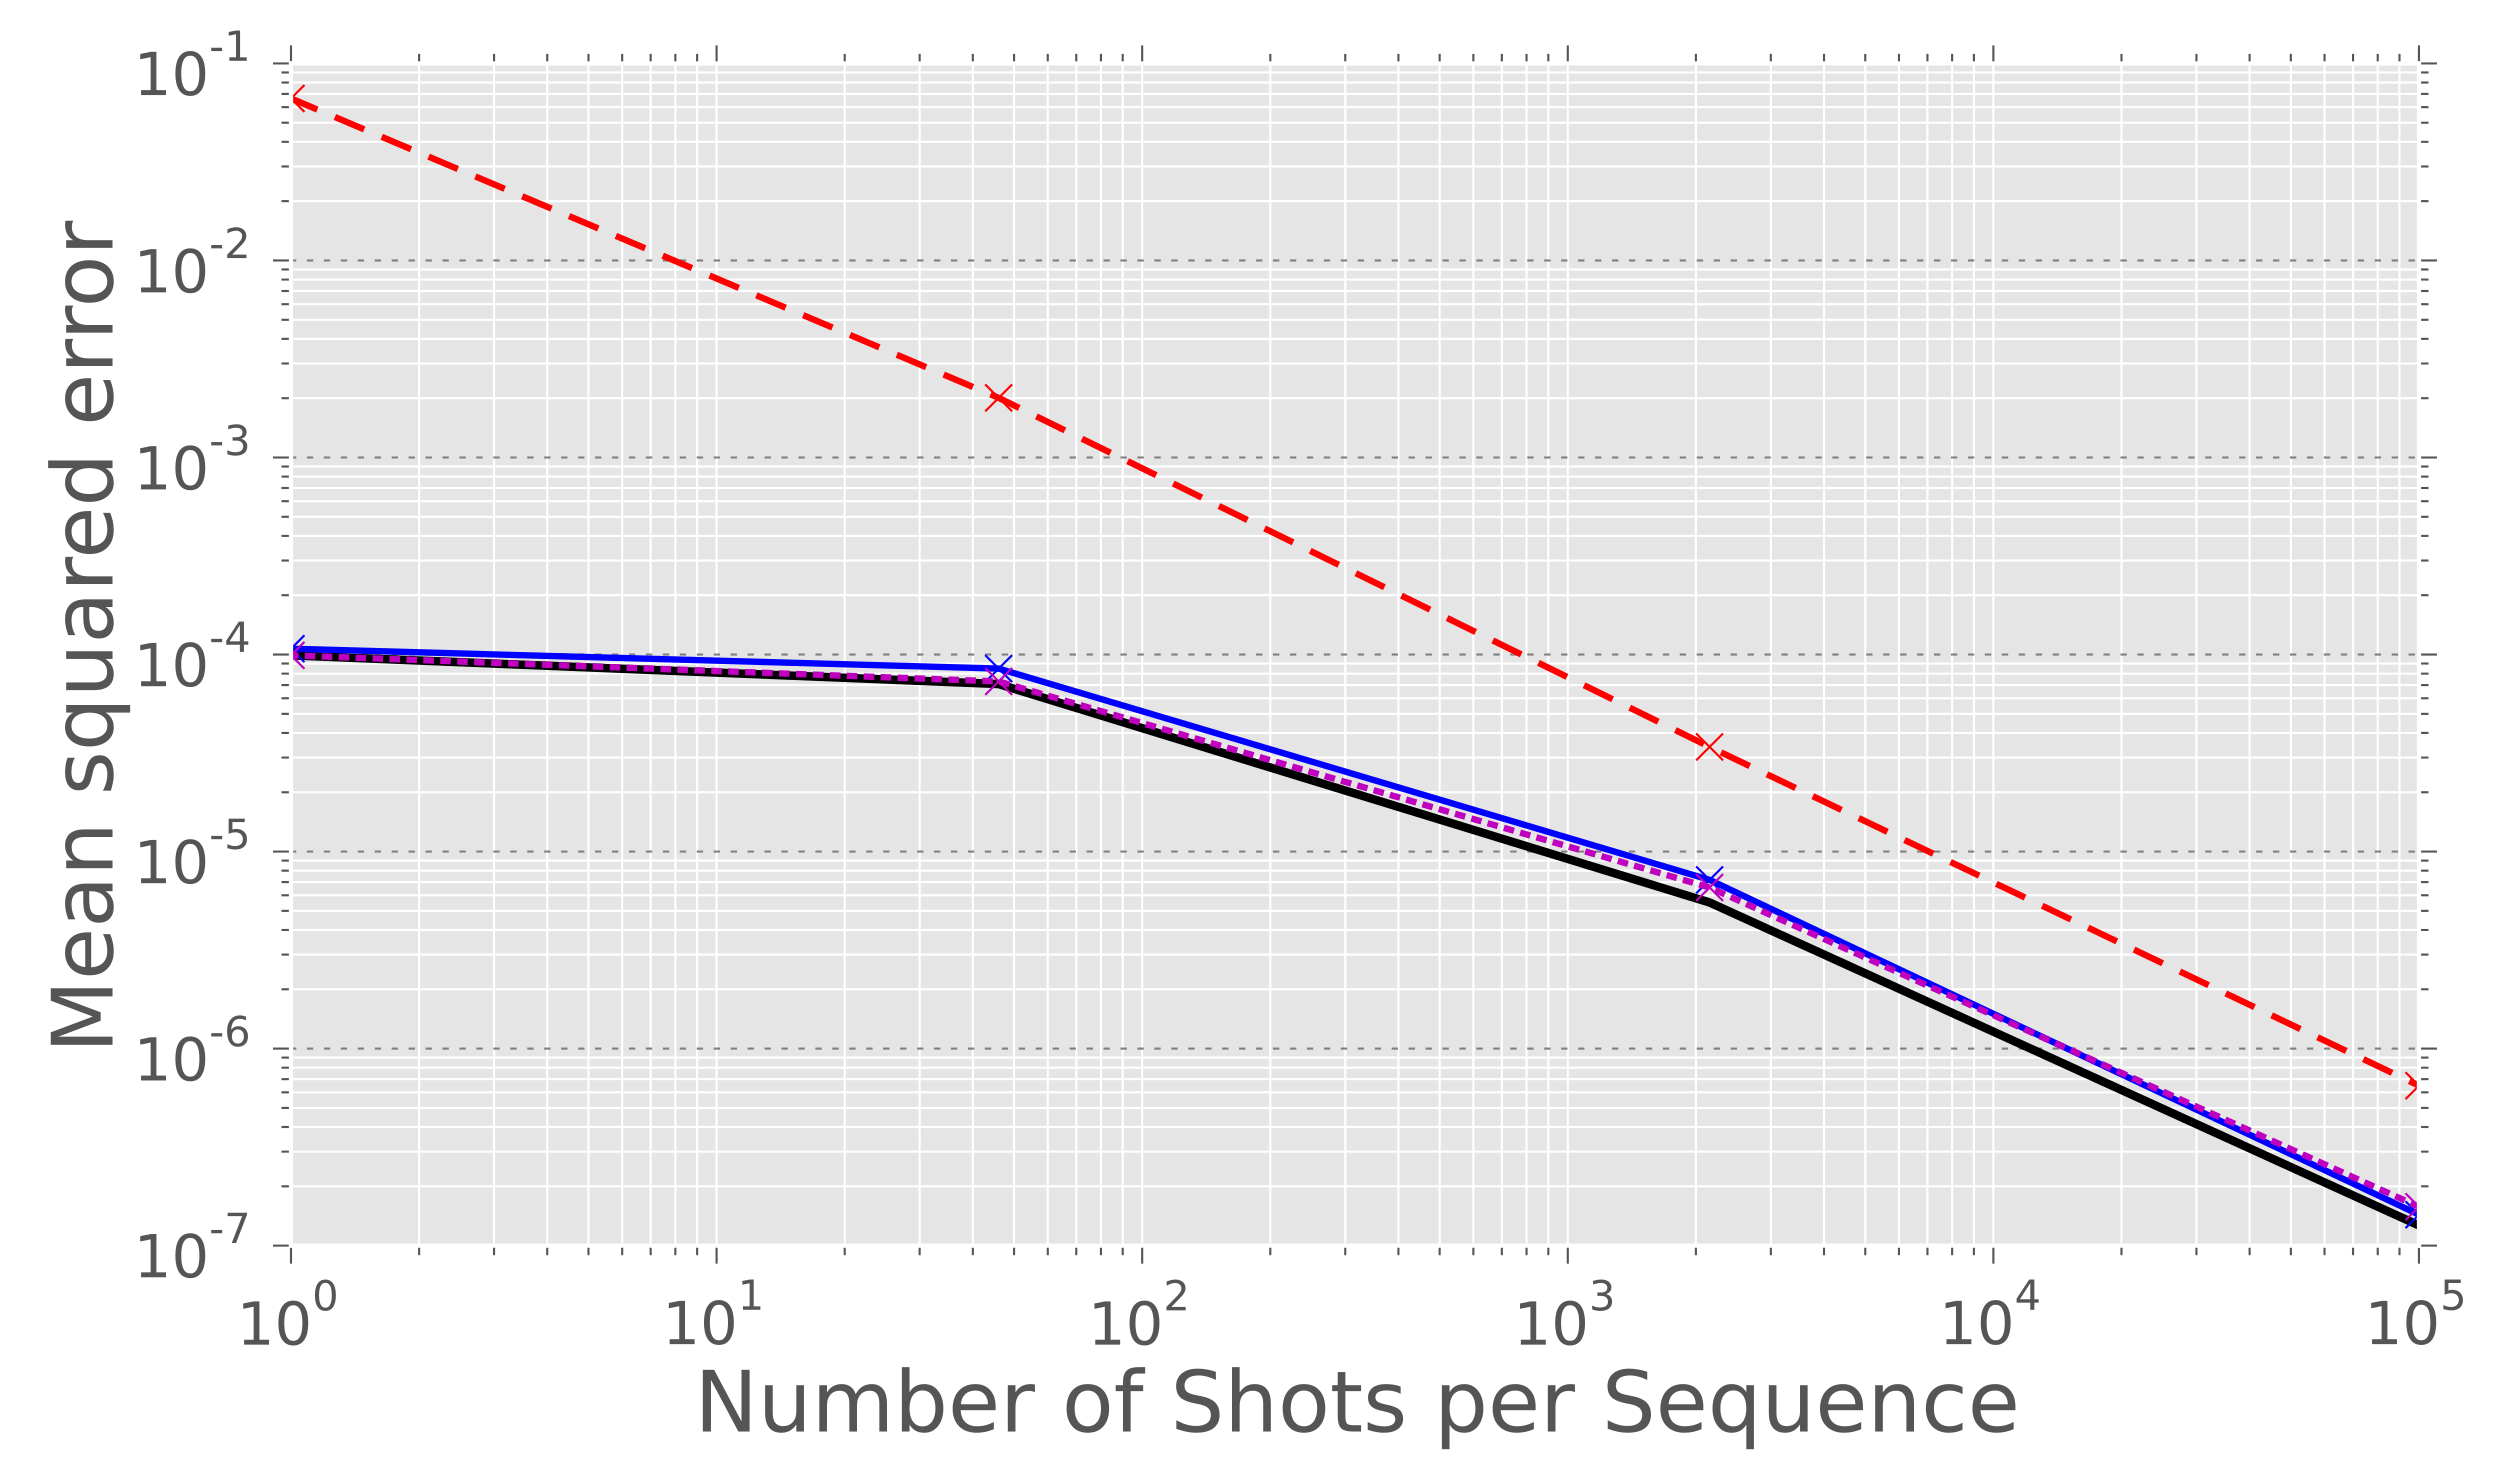 <?xml version="1.0" encoding="utf-8" standalone="no"?>
<!DOCTYPE svg PUBLIC "-//W3C//DTD SVG 1.1//EN"
  "http://www.w3.org/Graphics/SVG/1.1/DTD/svg11.dtd">
<!-- Created with matplotlib (http://matplotlib.org/) -->
<svg height="349pt" version="1.1" viewBox="0 0 590 349" width="590pt" xmlns="http://www.w3.org/2000/svg" xmlns:xlink="http://www.w3.org/1999/xlink">
 <defs>
  <style type="text/css">
*{stroke-linecap:square;stroke-linejoin:round;}
  </style>
 </defs>
 <g id="figure_1">
  <g id="patch_1">
   <path d="
M0 349.206
L590.886 349.206
L590.886 0
L0 0
z
" style="fill:#ffffff;"/>
  </g>
  <g id="axes_1">
   <g id="patch_2">
    <path d="
M68.676 293.97
L570.876 293.97
L570.876 14.97
L68.676 14.97
z
" style="fill:#e5e5e5;"/>
   </g>
   <g id="matplotlib.axis_1">
    <g id="xtick_1">
     <g id="line2d_1">
      <path clip-path="url(#p3337d3bc2c)" d="
M68.676 293.97
L68.676 14.97" style="fill:none;stroke:#ffffff;stroke-width:0.5;"/>
     </g>
     <g id="line2d_2">
      <defs>
       <path d="
M0 0
L0 4" id="m7433545468" style="stroke:#555555;stroke-linecap:butt;stroke-width:0.5;"/>
      </defs>
      <g>
       <use style="fill:#555555;stroke:#555555;stroke-linecap:butt;stroke-width:0.5;" x="68.676" xlink:href="#m7433545468" y="293.97"/>
      </g>
     </g>
     <g id="line2d_3">
      <defs>
       <path d="
M0 0
L0 -4" id="maa4ac689f6" style="stroke:#555555;stroke-linecap:butt;stroke-width:0.5;"/>
      </defs>
      <g>
       <use style="fill:#555555;stroke:#555555;stroke-linecap:butt;stroke-width:0.5;" x="68.676" xlink:href="#maa4ac689f6" y="14.97"/>
      </g>
     </g>
     <g id="text_1">
      <!-- $\mathdefault{10^{0}}$ -->
      <defs>
       <path d="
M12.406 8.297
L28.516 8.297
L28.516 63.922
L10.984 60.406
L10.984 69.391
L28.422 72.906
L38.281 72.906
L38.281 8.297
L54.391 8.297
L54.391 0
L12.406 0
z
" id="DejaVuSans-31"/>
       <path d="
M31.781 66.406
Q24.172 66.406 20.328 58.906
Q16.5 51.422 16.5 36.375
Q16.5 21.391 20.328 13.891
Q24.172 6.391 31.781 6.391
Q39.453 6.391 43.281 13.891
Q47.125 21.391 47.125 36.375
Q47.125 51.422 43.281 58.906
Q39.453 66.406 31.781 66.406
M31.781 74.219
Q44.047 74.219 50.516 64.516
Q56.984 54.828 56.984 36.375
Q56.984 17.969 50.516 8.266
Q44.047 -1.422 31.781 -1.422
Q19.531 -1.422 13.062 8.266
Q6.594 17.969 6.594 36.375
Q6.594 54.828 13.062 64.516
Q19.531 74.219 31.781 74.219" id="DejaVuSans-30"/>
      </defs>
      <g style="fill:#555555;" transform="translate(55.866 317.65)scale(0.14 -0.14)">
       <use transform="translate(0.0 2.234)" xlink:href="#DejaVuSans-31"/>
       <use transform="translate(63.623 2.234)" xlink:href="#DejaVuSans-30"/>
       <use transform="translate(127.246 60.047)scale(0.7)" xlink:href="#DejaVuSans-30"/>
      </g>
     </g>
    </g>
    <g id="xtick_2">
     <g id="line2d_4">
      <path clip-path="url(#p3337d3bc2c)" d="
M169.116 293.97
L169.116 14.97" style="fill:none;stroke:#ffffff;stroke-width:0.5;"/>
     </g>
     <g id="line2d_5">
      <g>
       <use style="fill:#555555;stroke:#555555;stroke-linecap:butt;stroke-width:0.5;" x="169.116" xlink:href="#m7433545468" y="293.97"/>
      </g>
     </g>
     <g id="line2d_6">
      <g>
       <use style="fill:#555555;stroke:#555555;stroke-linecap:butt;stroke-width:0.5;" x="169.116" xlink:href="#maa4ac689f6" y="14.97"/>
      </g>
     </g>
     <g id="text_2">
      <!-- $\mathdefault{10^{1}}$ -->
      <g style="fill:#555555;" transform="translate(156.306 317.51)scale(0.14 -0.14)">
       <use transform="translate(0.0 2.153)" xlink:href="#DejaVuSans-31"/>
       <use transform="translate(63.623 2.153)" xlink:href="#DejaVuSans-30"/>
       <use transform="translate(127.246 59.966)scale(0.7)" xlink:href="#DejaVuSans-31"/>
      </g>
     </g>
    </g>
    <g id="xtick_3">
     <g id="line2d_7">
      <path clip-path="url(#p3337d3bc2c)" d="
M269.556 293.97
L269.556 14.97" style="fill:none;stroke:#ffffff;stroke-width:0.5;"/>
     </g>
     <g id="line2d_8">
      <g>
       <use style="fill:#555555;stroke:#555555;stroke-linecap:butt;stroke-width:0.5;" x="269.556" xlink:href="#m7433545468" y="293.97"/>
      </g>
     </g>
     <g id="line2d_9">
      <g>
       <use style="fill:#555555;stroke:#555555;stroke-linecap:butt;stroke-width:0.5;" x="269.556" xlink:href="#maa4ac689f6" y="14.97"/>
      </g>
     </g>
     <g id="text_3">
      <!-- $\mathdefault{10^{2}}$ -->
      <defs>
       <path d="
M19.188 8.297
L53.609 8.297
L53.609 0
L7.328 0
L7.328 8.297
Q12.938 14.109 22.625 23.891
Q32.328 33.688 34.812 36.531
Q39.547 41.844 41.422 45.531
Q43.312 49.219 43.312 52.781
Q43.312 58.594 39.234 62.25
Q35.156 65.922 28.609 65.922
Q23.969 65.922 18.812 64.312
Q13.672 62.703 7.812 59.422
L7.812 69.391
Q13.766 71.781 18.938 73
Q24.125 74.219 28.422 74.219
Q39.75 74.219 46.484 68.547
Q53.219 62.891 53.219 53.422
Q53.219 48.922 51.531 44.891
Q49.859 40.875 45.406 35.406
Q44.188 33.984 37.641 27.219
Q31.109 20.453 19.188 8.297" id="DejaVuSans-32"/>
      </defs>
      <g style="fill:#555555;" transform="translate(256.746 317.65)scale(0.14 -0.14)">
       <use transform="translate(0.0 2.234)" xlink:href="#DejaVuSans-31"/>
       <use transform="translate(63.623 2.234)" xlink:href="#DejaVuSans-30"/>
       <use transform="translate(127.246 60.047)scale(0.7)" xlink:href="#DejaVuSans-32"/>
      </g>
     </g>
    </g>
    <g id="xtick_4">
     <g id="line2d_10">
      <path clip-path="url(#p3337d3bc2c)" d="
M369.996 293.97
L369.996 14.97" style="fill:none;stroke:#ffffff;stroke-width:0.5;"/>
     </g>
     <g id="line2d_11">
      <g>
       <use style="fill:#555555;stroke:#555555;stroke-linecap:butt;stroke-width:0.5;" x="369.996" xlink:href="#m7433545468" y="293.97"/>
      </g>
     </g>
     <g id="line2d_12">
      <g>
       <use style="fill:#555555;stroke:#555555;stroke-linecap:butt;stroke-width:0.5;" x="369.996" xlink:href="#maa4ac689f6" y="14.97"/>
      </g>
     </g>
     <g id="text_4">
      <!-- $\mathdefault{10^{3}}$ -->
      <defs>
       <path d="
M40.578 39.312
Q47.656 37.797 51.625 33
Q55.609 28.219 55.609 21.188
Q55.609 10.406 48.188 4.484
Q40.766 -1.422 27.094 -1.422
Q22.516 -1.422 17.656 -0.516
Q12.797 0.391 7.625 2.203
L7.625 11.719
Q11.719 9.328 16.594 8.109
Q21.484 6.891 26.812 6.891
Q36.078 6.891 40.938 10.547
Q45.797 14.203 45.797 21.188
Q45.797 27.641 41.281 31.266
Q36.766 34.906 28.719 34.906
L20.219 34.906
L20.219 43.016
L29.109 43.016
Q36.375 43.016 40.234 45.922
Q44.094 48.828 44.094 54.297
Q44.094 59.906 40.109 62.906
Q36.141 65.922 28.719 65.922
Q24.656 65.922 20.016 65.031
Q15.375 64.156 9.812 62.312
L9.812 71.094
Q15.438 72.656 20.344 73.438
Q25.25 74.219 29.594 74.219
Q40.828 74.219 47.359 69.109
Q53.906 64.016 53.906 55.328
Q53.906 49.266 50.438 45.094
Q46.969 40.922 40.578 39.312" id="DejaVuSans-33"/>
      </defs>
      <g style="fill:#555555;" transform="translate(357.186 317.65)scale(0.14 -0.14)">
       <use transform="translate(0.0 2.234)" xlink:href="#DejaVuSans-31"/>
       <use transform="translate(63.623 2.234)" xlink:href="#DejaVuSans-30"/>
       <use transform="translate(127.246 60.047)scale(0.7)" xlink:href="#DejaVuSans-33"/>
      </g>
     </g>
    </g>
    <g id="xtick_5">
     <g id="line2d_13">
      <path clip-path="url(#p3337d3bc2c)" d="
M470.436 293.97
L470.436 14.97" style="fill:none;stroke:#ffffff;stroke-width:0.5;"/>
     </g>
     <g id="line2d_14">
      <g>
       <use style="fill:#555555;stroke:#555555;stroke-linecap:butt;stroke-width:0.5;" x="470.436" xlink:href="#m7433545468" y="293.97"/>
      </g>
     </g>
     <g id="line2d_15">
      <g>
       <use style="fill:#555555;stroke:#555555;stroke-linecap:butt;stroke-width:0.5;" x="470.436" xlink:href="#maa4ac689f6" y="14.97"/>
      </g>
     </g>
     <g id="text_5">
      <!-- $\mathdefault{10^{4}}$ -->
      <defs>
       <path d="
M37.797 64.312
L12.891 25.391
L37.797 25.391
z

M35.203 72.906
L47.609 72.906
L47.609 25.391
L58.016 25.391
L58.016 17.188
L47.609 17.188
L47.609 0
L37.797 0
L37.797 17.188
L4.891 17.188
L4.891 26.703
z
" id="DejaVuSans-34"/>
      </defs>
      <g style="fill:#555555;" transform="translate(457.626 317.51)scale(0.14 -0.14)">
       <use transform="translate(0.0 2.153)" xlink:href="#DejaVuSans-31"/>
       <use transform="translate(63.623 2.153)" xlink:href="#DejaVuSans-30"/>
       <use transform="translate(127.246 59.966)scale(0.7)" xlink:href="#DejaVuSans-34"/>
      </g>
     </g>
    </g>
    <g id="xtick_6">
     <g id="line2d_16">
      <path clip-path="url(#p3337d3bc2c)" d="
M570.876 293.97
L570.876 14.97" style="fill:none;stroke:#ffffff;stroke-width:0.5;"/>
     </g>
     <g id="line2d_17">
      <g>
       <use style="fill:#555555;stroke:#555555;stroke-linecap:butt;stroke-width:0.5;" x="570.876" xlink:href="#m7433545468" y="293.97"/>
      </g>
     </g>
     <g id="line2d_18">
      <g>
       <use style="fill:#555555;stroke:#555555;stroke-linecap:butt;stroke-width:0.5;" x="570.876" xlink:href="#maa4ac689f6" y="14.97"/>
      </g>
     </g>
     <g id="text_6">
      <!-- $\mathdefault{10^{5}}$ -->
      <defs>
       <path d="
M10.797 72.906
L49.516 72.906
L49.516 64.594
L19.828 64.594
L19.828 46.734
Q21.969 47.469 24.109 47.828
Q26.266 48.188 28.422 48.188
Q40.625 48.188 47.75 41.5
Q54.891 34.812 54.891 23.391
Q54.891 11.625 47.562 5.094
Q40.234 -1.422 26.906 -1.422
Q22.312 -1.422 17.547 -0.641
Q12.797 0.141 7.719 1.703
L7.719 11.625
Q12.109 9.234 16.797 8.062
Q21.484 6.891 26.703 6.891
Q35.156 6.891 40.078 11.328
Q45.016 15.766 45.016 23.391
Q45.016 31 40.078 35.438
Q35.156 39.891 26.703 39.891
Q22.75 39.891 18.812 39.016
Q14.891 38.141 10.797 36.281
z
" id="DejaVuSans-35"/>
      </defs>
      <g style="fill:#555555;" transform="translate(558.066 317.51)scale(0.14 -0.14)">
       <use transform="translate(0.0 2.153)" xlink:href="#DejaVuSans-31"/>
       <use transform="translate(63.623 2.153)" xlink:href="#DejaVuSans-30"/>
       <use transform="translate(127.246 59.966)scale(0.7)" xlink:href="#DejaVuSans-35"/>
      </g>
     </g>
    </g>
    <g id="xtick_7">
     <g id="line2d_19">
      <path clip-path="url(#p3337d3bc2c)" d="
M98.912 293.97
L98.912 14.97" style="fill:none;stroke:#ffffff;stroke-width:0.5;"/>
     </g>
     <g id="line2d_20">
      <defs>
       <path d="
M0 0
L0 2" id="m606de29a69" style="stroke:#555555;stroke-linecap:butt;stroke-width:0.5;"/>
      </defs>
      <g>
       <use style="fill:#555555;stroke:#555555;stroke-linecap:butt;stroke-width:0.5;" x="98.912" xlink:href="#m606de29a69" y="293.97"/>
      </g>
     </g>
     <g id="line2d_21">
      <defs>
       <path d="
M0 0
L0 -2" id="m02d532bcfb" style="stroke:#555555;stroke-linecap:butt;stroke-width:0.5;"/>
      </defs>
      <g>
       <use style="fill:#555555;stroke:#555555;stroke-linecap:butt;stroke-width:0.5;" x="98.912" xlink:href="#m02d532bcfb" y="14.97"/>
      </g>
     </g>
    </g>
    <g id="xtick_8">
     <g id="line2d_22">
      <path clip-path="url(#p3337d3bc2c)" d="
M116.598 293.97
L116.598 14.97" style="fill:none;stroke:#ffffff;stroke-width:0.5;"/>
     </g>
     <g id="line2d_23">
      <g>
       <use style="fill:#555555;stroke:#555555;stroke-linecap:butt;stroke-width:0.5;" x="116.598" xlink:href="#m606de29a69" y="293.97"/>
      </g>
     </g>
     <g id="line2d_24">
      <g>
       <use style="fill:#555555;stroke:#555555;stroke-linecap:butt;stroke-width:0.5;" x="116.598" xlink:href="#m02d532bcfb" y="14.97"/>
      </g>
     </g>
    </g>
    <g id="xtick_9">
     <g id="line2d_25">
      <path clip-path="url(#p3337d3bc2c)" d="
M129.147 293.97
L129.147 14.97" style="fill:none;stroke:#ffffff;stroke-width:0.5;"/>
     </g>
     <g id="line2d_26">
      <g>
       <use style="fill:#555555;stroke:#555555;stroke-linecap:butt;stroke-width:0.5;" x="129.147" xlink:href="#m606de29a69" y="293.97"/>
      </g>
     </g>
     <g id="line2d_27">
      <g>
       <use style="fill:#555555;stroke:#555555;stroke-linecap:butt;stroke-width:0.5;" x="129.147" xlink:href="#m02d532bcfb" y="14.97"/>
      </g>
     </g>
    </g>
    <g id="xtick_10">
     <g id="line2d_28">
      <path clip-path="url(#p3337d3bc2c)" d="
M138.881 293.97
L138.881 14.97" style="fill:none;stroke:#ffffff;stroke-width:0.5;"/>
     </g>
     <g id="line2d_29">
      <g>
       <use style="fill:#555555;stroke:#555555;stroke-linecap:butt;stroke-width:0.5;" x="138.881" xlink:href="#m606de29a69" y="293.97"/>
      </g>
     </g>
     <g id="line2d_30">
      <g>
       <use style="fill:#555555;stroke:#555555;stroke-linecap:butt;stroke-width:0.5;" x="138.881" xlink:href="#m02d532bcfb" y="14.97"/>
      </g>
     </g>
    </g>
    <g id="xtick_11">
     <g id="line2d_31">
      <path clip-path="url(#p3337d3bc2c)" d="
M146.834 293.97
L146.834 14.97" style="fill:none;stroke:#ffffff;stroke-width:0.5;"/>
     </g>
     <g id="line2d_32">
      <g>
       <use style="fill:#555555;stroke:#555555;stroke-linecap:butt;stroke-width:0.5;" x="146.834" xlink:href="#m606de29a69" y="293.97"/>
      </g>
     </g>
     <g id="line2d_33">
      <g>
       <use style="fill:#555555;stroke:#555555;stroke-linecap:butt;stroke-width:0.5;" x="146.834" xlink:href="#m02d532bcfb" y="14.97"/>
      </g>
     </g>
    </g>
    <g id="xtick_12">
     <g id="line2d_34">
      <path clip-path="url(#p3337d3bc2c)" d="
M153.558 293.97
L153.558 14.97" style="fill:none;stroke:#ffffff;stroke-width:0.5;"/>
     </g>
     <g id="line2d_35">
      <g>
       <use style="fill:#555555;stroke:#555555;stroke-linecap:butt;stroke-width:0.5;" x="153.558" xlink:href="#m606de29a69" y="293.97"/>
      </g>
     </g>
     <g id="line2d_36">
      <g>
       <use style="fill:#555555;stroke:#555555;stroke-linecap:butt;stroke-width:0.5;" x="153.558" xlink:href="#m02d532bcfb" y="14.97"/>
      </g>
     </g>
    </g>
    <g id="xtick_13">
     <g id="line2d_37">
      <path clip-path="url(#p3337d3bc2c)" d="
M159.383 293.97
L159.383 14.97" style="fill:none;stroke:#ffffff;stroke-width:0.5;"/>
     </g>
     <g id="line2d_38">
      <g>
       <use style="fill:#555555;stroke:#555555;stroke-linecap:butt;stroke-width:0.5;" x="159.383" xlink:href="#m606de29a69" y="293.97"/>
      </g>
     </g>
     <g id="line2d_39">
      <g>
       <use style="fill:#555555;stroke:#555555;stroke-linecap:butt;stroke-width:0.5;" x="159.383" xlink:href="#m02d532bcfb" y="14.97"/>
      </g>
     </g>
    </g>
    <g id="xtick_14">
     <g id="line2d_40">
      <path clip-path="url(#p3337d3bc2c)" d="
M164.52 293.97
L164.52 14.97" style="fill:none;stroke:#ffffff;stroke-width:0.5;"/>
     </g>
     <g id="line2d_41">
      <g>
       <use style="fill:#555555;stroke:#555555;stroke-linecap:butt;stroke-width:0.5;" x="164.52" xlink:href="#m606de29a69" y="293.97"/>
      </g>
     </g>
     <g id="line2d_42">
      <g>
       <use style="fill:#555555;stroke:#555555;stroke-linecap:butt;stroke-width:0.5;" x="164.52" xlink:href="#m02d532bcfb" y="14.97"/>
      </g>
     </g>
    </g>
    <g id="xtick_15">
     <g id="line2d_43">
      <path clip-path="url(#p3337d3bc2c)" d="
M199.352 293.97
L199.352 14.97" style="fill:none;stroke:#ffffff;stroke-width:0.5;"/>
     </g>
     <g id="line2d_44">
      <g>
       <use style="fill:#555555;stroke:#555555;stroke-linecap:butt;stroke-width:0.5;" x="199.352" xlink:href="#m606de29a69" y="293.97"/>
      </g>
     </g>
     <g id="line2d_45">
      <g>
       <use style="fill:#555555;stroke:#555555;stroke-linecap:butt;stroke-width:0.5;" x="199.352" xlink:href="#m02d532bcfb" y="14.97"/>
      </g>
     </g>
    </g>
    <g id="xtick_16">
     <g id="line2d_46">
      <path clip-path="url(#p3337d3bc2c)" d="
M217.038 293.97
L217.038 14.97" style="fill:none;stroke:#ffffff;stroke-width:0.5;"/>
     </g>
     <g id="line2d_47">
      <g>
       <use style="fill:#555555;stroke:#555555;stroke-linecap:butt;stroke-width:0.5;" x="217.038" xlink:href="#m606de29a69" y="293.97"/>
      </g>
     </g>
     <g id="line2d_48">
      <g>
       <use style="fill:#555555;stroke:#555555;stroke-linecap:butt;stroke-width:0.5;" x="217.038" xlink:href="#m02d532bcfb" y="14.97"/>
      </g>
     </g>
    </g>
    <g id="xtick_17">
     <g id="line2d_49">
      <path clip-path="url(#p3337d3bc2c)" d="
M229.587 293.97
L229.587 14.97" style="fill:none;stroke:#ffffff;stroke-width:0.5;"/>
     </g>
     <g id="line2d_50">
      <g>
       <use style="fill:#555555;stroke:#555555;stroke-linecap:butt;stroke-width:0.5;" x="229.587" xlink:href="#m606de29a69" y="293.97"/>
      </g>
     </g>
     <g id="line2d_51">
      <g>
       <use style="fill:#555555;stroke:#555555;stroke-linecap:butt;stroke-width:0.5;" x="229.587" xlink:href="#m02d532bcfb" y="14.97"/>
      </g>
     </g>
    </g>
    <g id="xtick_18">
     <g id="line2d_52">
      <path clip-path="url(#p3337d3bc2c)" d="
M239.321 293.97
L239.321 14.97" style="fill:none;stroke:#ffffff;stroke-width:0.5;"/>
     </g>
     <g id="line2d_53">
      <g>
       <use style="fill:#555555;stroke:#555555;stroke-linecap:butt;stroke-width:0.5;" x="239.321" xlink:href="#m606de29a69" y="293.97"/>
      </g>
     </g>
     <g id="line2d_54">
      <g>
       <use style="fill:#555555;stroke:#555555;stroke-linecap:butt;stroke-width:0.5;" x="239.321" xlink:href="#m02d532bcfb" y="14.97"/>
      </g>
     </g>
    </g>
    <g id="xtick_19">
     <g id="line2d_55">
      <path clip-path="url(#p3337d3bc2c)" d="
M247.274 293.97
L247.274 14.97" style="fill:none;stroke:#ffffff;stroke-width:0.5;"/>
     </g>
     <g id="line2d_56">
      <g>
       <use style="fill:#555555;stroke:#555555;stroke-linecap:butt;stroke-width:0.5;" x="247.274" xlink:href="#m606de29a69" y="293.97"/>
      </g>
     </g>
     <g id="line2d_57">
      <g>
       <use style="fill:#555555;stroke:#555555;stroke-linecap:butt;stroke-width:0.5;" x="247.274" xlink:href="#m02d532bcfb" y="14.97"/>
      </g>
     </g>
    </g>
    <g id="xtick_20">
     <g id="line2d_58">
      <path clip-path="url(#p3337d3bc2c)" d="
M253.998 293.97
L253.998 14.97" style="fill:none;stroke:#ffffff;stroke-width:0.5;"/>
     </g>
     <g id="line2d_59">
      <g>
       <use style="fill:#555555;stroke:#555555;stroke-linecap:butt;stroke-width:0.5;" x="253.998" xlink:href="#m606de29a69" y="293.97"/>
      </g>
     </g>
     <g id="line2d_60">
      <g>
       <use style="fill:#555555;stroke:#555555;stroke-linecap:butt;stroke-width:0.5;" x="253.998" xlink:href="#m02d532bcfb" y="14.97"/>
      </g>
     </g>
    </g>
    <g id="xtick_21">
     <g id="line2d_61">
      <path clip-path="url(#p3337d3bc2c)" d="
M259.823 293.97
L259.823 14.97" style="fill:none;stroke:#ffffff;stroke-width:0.5;"/>
     </g>
     <g id="line2d_62">
      <g>
       <use style="fill:#555555;stroke:#555555;stroke-linecap:butt;stroke-width:0.5;" x="259.823" xlink:href="#m606de29a69" y="293.97"/>
      </g>
     </g>
     <g id="line2d_63">
      <g>
       <use style="fill:#555555;stroke:#555555;stroke-linecap:butt;stroke-width:0.5;" x="259.823" xlink:href="#m02d532bcfb" y="14.97"/>
      </g>
     </g>
    </g>
    <g id="xtick_22">
     <g id="line2d_64">
      <path clip-path="url(#p3337d3bc2c)" d="
M264.96 293.97
L264.96 14.97" style="fill:none;stroke:#ffffff;stroke-width:0.5;"/>
     </g>
     <g id="line2d_65">
      <g>
       <use style="fill:#555555;stroke:#555555;stroke-linecap:butt;stroke-width:0.5;" x="264.96" xlink:href="#m606de29a69" y="293.97"/>
      </g>
     </g>
     <g id="line2d_66">
      <g>
       <use style="fill:#555555;stroke:#555555;stroke-linecap:butt;stroke-width:0.5;" x="264.96" xlink:href="#m02d532bcfb" y="14.97"/>
      </g>
     </g>
    </g>
    <g id="xtick_23">
     <g id="line2d_67">
      <path clip-path="url(#p3337d3bc2c)" d="
M299.792 293.97
L299.792 14.97" style="fill:none;stroke:#ffffff;stroke-width:0.5;"/>
     </g>
     <g id="line2d_68">
      <g>
       <use style="fill:#555555;stroke:#555555;stroke-linecap:butt;stroke-width:0.5;" x="299.792" xlink:href="#m606de29a69" y="293.97"/>
      </g>
     </g>
     <g id="line2d_69">
      <g>
       <use style="fill:#555555;stroke:#555555;stroke-linecap:butt;stroke-width:0.5;" x="299.792" xlink:href="#m02d532bcfb" y="14.97"/>
      </g>
     </g>
    </g>
    <g id="xtick_24">
     <g id="line2d_70">
      <path clip-path="url(#p3337d3bc2c)" d="
M317.478 293.97
L317.478 14.97" style="fill:none;stroke:#ffffff;stroke-width:0.5;"/>
     </g>
     <g id="line2d_71">
      <g>
       <use style="fill:#555555;stroke:#555555;stroke-linecap:butt;stroke-width:0.5;" x="317.478" xlink:href="#m606de29a69" y="293.97"/>
      </g>
     </g>
     <g id="line2d_72">
      <g>
       <use style="fill:#555555;stroke:#555555;stroke-linecap:butt;stroke-width:0.5;" x="317.478" xlink:href="#m02d532bcfb" y="14.97"/>
      </g>
     </g>
    </g>
    <g id="xtick_25">
     <g id="line2d_73">
      <path clip-path="url(#p3337d3bc2c)" d="
M330.027 293.97
L330.027 14.97" style="fill:none;stroke:#ffffff;stroke-width:0.5;"/>
     </g>
     <g id="line2d_74">
      <g>
       <use style="fill:#555555;stroke:#555555;stroke-linecap:butt;stroke-width:0.5;" x="330.027" xlink:href="#m606de29a69" y="293.97"/>
      </g>
     </g>
     <g id="line2d_75">
      <g>
       <use style="fill:#555555;stroke:#555555;stroke-linecap:butt;stroke-width:0.5;" x="330.027" xlink:href="#m02d532bcfb" y="14.97"/>
      </g>
     </g>
    </g>
    <g id="xtick_26">
     <g id="line2d_76">
      <path clip-path="url(#p3337d3bc2c)" d="
M339.761 293.97
L339.761 14.97" style="fill:none;stroke:#ffffff;stroke-width:0.5;"/>
     </g>
     <g id="line2d_77">
      <g>
       <use style="fill:#555555;stroke:#555555;stroke-linecap:butt;stroke-width:0.5;" x="339.761" xlink:href="#m606de29a69" y="293.97"/>
      </g>
     </g>
     <g id="line2d_78">
      <g>
       <use style="fill:#555555;stroke:#555555;stroke-linecap:butt;stroke-width:0.5;" x="339.761" xlink:href="#m02d532bcfb" y="14.97"/>
      </g>
     </g>
    </g>
    <g id="xtick_27">
     <g id="line2d_79">
      <path clip-path="url(#p3337d3bc2c)" d="
M347.714 293.97
L347.714 14.97" style="fill:none;stroke:#ffffff;stroke-width:0.5;"/>
     </g>
     <g id="line2d_80">
      <g>
       <use style="fill:#555555;stroke:#555555;stroke-linecap:butt;stroke-width:0.5;" x="347.714" xlink:href="#m606de29a69" y="293.97"/>
      </g>
     </g>
     <g id="line2d_81">
      <g>
       <use style="fill:#555555;stroke:#555555;stroke-linecap:butt;stroke-width:0.5;" x="347.714" xlink:href="#m02d532bcfb" y="14.97"/>
      </g>
     </g>
    </g>
    <g id="xtick_28">
     <g id="line2d_82">
      <path clip-path="url(#p3337d3bc2c)" d="
M354.438 293.97
L354.438 14.97" style="fill:none;stroke:#ffffff;stroke-width:0.5;"/>
     </g>
     <g id="line2d_83">
      <g>
       <use style="fill:#555555;stroke:#555555;stroke-linecap:butt;stroke-width:0.5;" x="354.438" xlink:href="#m606de29a69" y="293.97"/>
      </g>
     </g>
     <g id="line2d_84">
      <g>
       <use style="fill:#555555;stroke:#555555;stroke-linecap:butt;stroke-width:0.5;" x="354.438" xlink:href="#m02d532bcfb" y="14.97"/>
      </g>
     </g>
    </g>
    <g id="xtick_29">
     <g id="line2d_85">
      <path clip-path="url(#p3337d3bc2c)" d="
M360.263 293.97
L360.263 14.97" style="fill:none;stroke:#ffffff;stroke-width:0.5;"/>
     </g>
     <g id="line2d_86">
      <g>
       <use style="fill:#555555;stroke:#555555;stroke-linecap:butt;stroke-width:0.5;" x="360.263" xlink:href="#m606de29a69" y="293.97"/>
      </g>
     </g>
     <g id="line2d_87">
      <g>
       <use style="fill:#555555;stroke:#555555;stroke-linecap:butt;stroke-width:0.5;" x="360.263" xlink:href="#m02d532bcfb" y="14.97"/>
      </g>
     </g>
    </g>
    <g id="xtick_30">
     <g id="line2d_88">
      <path clip-path="url(#p3337d3bc2c)" d="
M365.4 293.97
L365.4 14.97" style="fill:none;stroke:#ffffff;stroke-width:0.5;"/>
     </g>
     <g id="line2d_89">
      <g>
       <use style="fill:#555555;stroke:#555555;stroke-linecap:butt;stroke-width:0.5;" x="365.4" xlink:href="#m606de29a69" y="293.97"/>
      </g>
     </g>
     <g id="line2d_90">
      <g>
       <use style="fill:#555555;stroke:#555555;stroke-linecap:butt;stroke-width:0.5;" x="365.4" xlink:href="#m02d532bcfb" y="14.97"/>
      </g>
     </g>
    </g>
    <g id="xtick_31">
     <g id="line2d_91">
      <path clip-path="url(#p3337d3bc2c)" d="
M400.232 293.97
L400.232 14.97" style="fill:none;stroke:#ffffff;stroke-width:0.5;"/>
     </g>
     <g id="line2d_92">
      <g>
       <use style="fill:#555555;stroke:#555555;stroke-linecap:butt;stroke-width:0.5;" x="400.232" xlink:href="#m606de29a69" y="293.97"/>
      </g>
     </g>
     <g id="line2d_93">
      <g>
       <use style="fill:#555555;stroke:#555555;stroke-linecap:butt;stroke-width:0.5;" x="400.232" xlink:href="#m02d532bcfb" y="14.97"/>
      </g>
     </g>
    </g>
    <g id="xtick_32">
     <g id="line2d_94">
      <path clip-path="url(#p3337d3bc2c)" d="
M417.918 293.97
L417.918 14.97" style="fill:none;stroke:#ffffff;stroke-width:0.5;"/>
     </g>
     <g id="line2d_95">
      <g>
       <use style="fill:#555555;stroke:#555555;stroke-linecap:butt;stroke-width:0.5;" x="417.918" xlink:href="#m606de29a69" y="293.97"/>
      </g>
     </g>
     <g id="line2d_96">
      <g>
       <use style="fill:#555555;stroke:#555555;stroke-linecap:butt;stroke-width:0.5;" x="417.918" xlink:href="#m02d532bcfb" y="14.97"/>
      </g>
     </g>
    </g>
    <g id="xtick_33">
     <g id="line2d_97">
      <path clip-path="url(#p3337d3bc2c)" d="
M430.467 293.97
L430.467 14.97" style="fill:none;stroke:#ffffff;stroke-width:0.5;"/>
     </g>
     <g id="line2d_98">
      <g>
       <use style="fill:#555555;stroke:#555555;stroke-linecap:butt;stroke-width:0.5;" x="430.467" xlink:href="#m606de29a69" y="293.97"/>
      </g>
     </g>
     <g id="line2d_99">
      <g>
       <use style="fill:#555555;stroke:#555555;stroke-linecap:butt;stroke-width:0.5;" x="430.467" xlink:href="#m02d532bcfb" y="14.97"/>
      </g>
     </g>
    </g>
    <g id="xtick_34">
     <g id="line2d_100">
      <path clip-path="url(#p3337d3bc2c)" d="
M440.201 293.97
L440.201 14.97" style="fill:none;stroke:#ffffff;stroke-width:0.5;"/>
     </g>
     <g id="line2d_101">
      <g>
       <use style="fill:#555555;stroke:#555555;stroke-linecap:butt;stroke-width:0.5;" x="440.201" xlink:href="#m606de29a69" y="293.97"/>
      </g>
     </g>
     <g id="line2d_102">
      <g>
       <use style="fill:#555555;stroke:#555555;stroke-linecap:butt;stroke-width:0.5;" x="440.201" xlink:href="#m02d532bcfb" y="14.97"/>
      </g>
     </g>
    </g>
    <g id="xtick_35">
     <g id="line2d_103">
      <path clip-path="url(#p3337d3bc2c)" d="
M448.154 293.97
L448.154 14.97" style="fill:none;stroke:#ffffff;stroke-width:0.5;"/>
     </g>
     <g id="line2d_104">
      <g>
       <use style="fill:#555555;stroke:#555555;stroke-linecap:butt;stroke-width:0.5;" x="448.154" xlink:href="#m606de29a69" y="293.97"/>
      </g>
     </g>
     <g id="line2d_105">
      <g>
       <use style="fill:#555555;stroke:#555555;stroke-linecap:butt;stroke-width:0.5;" x="448.154" xlink:href="#m02d532bcfb" y="14.97"/>
      </g>
     </g>
    </g>
    <g id="xtick_36">
     <g id="line2d_106">
      <path clip-path="url(#p3337d3bc2c)" d="
M454.878 293.97
L454.878 14.97" style="fill:none;stroke:#ffffff;stroke-width:0.5;"/>
     </g>
     <g id="line2d_107">
      <g>
       <use style="fill:#555555;stroke:#555555;stroke-linecap:butt;stroke-width:0.5;" x="454.878" xlink:href="#m606de29a69" y="293.97"/>
      </g>
     </g>
     <g id="line2d_108">
      <g>
       <use style="fill:#555555;stroke:#555555;stroke-linecap:butt;stroke-width:0.5;" x="454.878" xlink:href="#m02d532bcfb" y="14.97"/>
      </g>
     </g>
    </g>
    <g id="xtick_37">
     <g id="line2d_109">
      <path clip-path="url(#p3337d3bc2c)" d="
M460.703 293.97
L460.703 14.97" style="fill:none;stroke:#ffffff;stroke-width:0.5;"/>
     </g>
     <g id="line2d_110">
      <g>
       <use style="fill:#555555;stroke:#555555;stroke-linecap:butt;stroke-width:0.5;" x="460.703" xlink:href="#m606de29a69" y="293.97"/>
      </g>
     </g>
     <g id="line2d_111">
      <g>
       <use style="fill:#555555;stroke:#555555;stroke-linecap:butt;stroke-width:0.5;" x="460.703" xlink:href="#m02d532bcfb" y="14.97"/>
      </g>
     </g>
    </g>
    <g id="xtick_38">
     <g id="line2d_112">
      <path clip-path="url(#p3337d3bc2c)" d="
M465.84 293.97
L465.84 14.97" style="fill:none;stroke:#ffffff;stroke-width:0.5;"/>
     </g>
     <g id="line2d_113">
      <g>
       <use style="fill:#555555;stroke:#555555;stroke-linecap:butt;stroke-width:0.5;" x="465.84" xlink:href="#m606de29a69" y="293.97"/>
      </g>
     </g>
     <g id="line2d_114">
      <g>
       <use style="fill:#555555;stroke:#555555;stroke-linecap:butt;stroke-width:0.5;" x="465.84" xlink:href="#m02d532bcfb" y="14.97"/>
      </g>
     </g>
    </g>
    <g id="xtick_39">
     <g id="line2d_115">
      <path clip-path="url(#p3337d3bc2c)" d="
M500.672 293.97
L500.672 14.97" style="fill:none;stroke:#ffffff;stroke-width:0.5;"/>
     </g>
     <g id="line2d_116">
      <g>
       <use style="fill:#555555;stroke:#555555;stroke-linecap:butt;stroke-width:0.5;" x="500.672" xlink:href="#m606de29a69" y="293.97"/>
      </g>
     </g>
     <g id="line2d_117">
      <g>
       <use style="fill:#555555;stroke:#555555;stroke-linecap:butt;stroke-width:0.5;" x="500.672" xlink:href="#m02d532bcfb" y="14.97"/>
      </g>
     </g>
    </g>
    <g id="xtick_40">
     <g id="line2d_118">
      <path clip-path="url(#p3337d3bc2c)" d="
M518.358 293.97
L518.358 14.97" style="fill:none;stroke:#ffffff;stroke-width:0.5;"/>
     </g>
     <g id="line2d_119">
      <g>
       <use style="fill:#555555;stroke:#555555;stroke-linecap:butt;stroke-width:0.5;" x="518.358" xlink:href="#m606de29a69" y="293.97"/>
      </g>
     </g>
     <g id="line2d_120">
      <g>
       <use style="fill:#555555;stroke:#555555;stroke-linecap:butt;stroke-width:0.5;" x="518.358" xlink:href="#m02d532bcfb" y="14.97"/>
      </g>
     </g>
    </g>
    <g id="xtick_41">
     <g id="line2d_121">
      <path clip-path="url(#p3337d3bc2c)" d="
M530.907 293.97
L530.907 14.97" style="fill:none;stroke:#ffffff;stroke-width:0.5;"/>
     </g>
     <g id="line2d_122">
      <g>
       <use style="fill:#555555;stroke:#555555;stroke-linecap:butt;stroke-width:0.5;" x="530.907" xlink:href="#m606de29a69" y="293.97"/>
      </g>
     </g>
     <g id="line2d_123">
      <g>
       <use style="fill:#555555;stroke:#555555;stroke-linecap:butt;stroke-width:0.5;" x="530.907" xlink:href="#m02d532bcfb" y="14.97"/>
      </g>
     </g>
    </g>
    <g id="xtick_42">
     <g id="line2d_124">
      <path clip-path="url(#p3337d3bc2c)" d="
M540.641 293.97
L540.641 14.97" style="fill:none;stroke:#ffffff;stroke-width:0.5;"/>
     </g>
     <g id="line2d_125">
      <g>
       <use style="fill:#555555;stroke:#555555;stroke-linecap:butt;stroke-width:0.5;" x="540.641" xlink:href="#m606de29a69" y="293.97"/>
      </g>
     </g>
     <g id="line2d_126">
      <g>
       <use style="fill:#555555;stroke:#555555;stroke-linecap:butt;stroke-width:0.5;" x="540.641" xlink:href="#m02d532bcfb" y="14.97"/>
      </g>
     </g>
    </g>
    <g id="xtick_43">
     <g id="line2d_127">
      <path clip-path="url(#p3337d3bc2c)" d="
M548.594 293.97
L548.594 14.97" style="fill:none;stroke:#ffffff;stroke-width:0.5;"/>
     </g>
     <g id="line2d_128">
      <g>
       <use style="fill:#555555;stroke:#555555;stroke-linecap:butt;stroke-width:0.5;" x="548.594" xlink:href="#m606de29a69" y="293.97"/>
      </g>
     </g>
     <g id="line2d_129">
      <g>
       <use style="fill:#555555;stroke:#555555;stroke-linecap:butt;stroke-width:0.5;" x="548.594" xlink:href="#m02d532bcfb" y="14.97"/>
      </g>
     </g>
    </g>
    <g id="xtick_44">
     <g id="line2d_130">
      <path clip-path="url(#p3337d3bc2c)" d="
M555.318 293.97
L555.318 14.97" style="fill:none;stroke:#ffffff;stroke-width:0.5;"/>
     </g>
     <g id="line2d_131">
      <g>
       <use style="fill:#555555;stroke:#555555;stroke-linecap:butt;stroke-width:0.5;" x="555.318" xlink:href="#m606de29a69" y="293.97"/>
      </g>
     </g>
     <g id="line2d_132">
      <g>
       <use style="fill:#555555;stroke:#555555;stroke-linecap:butt;stroke-width:0.5;" x="555.318" xlink:href="#m02d532bcfb" y="14.97"/>
      </g>
     </g>
    </g>
    <g id="xtick_45">
     <g id="line2d_133">
      <path clip-path="url(#p3337d3bc2c)" d="
M561.143 293.97
L561.143 14.97" style="fill:none;stroke:#ffffff;stroke-width:0.5;"/>
     </g>
     <g id="line2d_134">
      <g>
       <use style="fill:#555555;stroke:#555555;stroke-linecap:butt;stroke-width:0.5;" x="561.143" xlink:href="#m606de29a69" y="293.97"/>
      </g>
     </g>
     <g id="line2d_135">
      <g>
       <use style="fill:#555555;stroke:#555555;stroke-linecap:butt;stroke-width:0.5;" x="561.143" xlink:href="#m02d532bcfb" y="14.97"/>
      </g>
     </g>
    </g>
    <g id="xtick_46">
     <g id="line2d_136">
      <path clip-path="url(#p3337d3bc2c)" d="
M566.28 293.97
L566.28 14.97" style="fill:none;stroke:#ffffff;stroke-width:0.5;"/>
     </g>
     <g id="line2d_137">
      <g>
       <use style="fill:#555555;stroke:#555555;stroke-linecap:butt;stroke-width:0.5;" x="566.28" xlink:href="#m606de29a69" y="293.97"/>
      </g>
     </g>
     <g id="line2d_138">
      <g>
       <use style="fill:#555555;stroke:#555555;stroke-linecap:butt;stroke-width:0.5;" x="566.28" xlink:href="#m02d532bcfb" y="14.97"/>
      </g>
     </g>
    </g>
    <g id="text_7">
     <!-- Number of Shots per Sequence -->
     <defs>
      <path d="
M9.812 72.906
L23.094 72.906
L55.422 11.922
L55.422 72.906
L64.984 72.906
L64.984 0
L51.703 0
L19.391 60.984
L19.391 0
L9.812 0
z
" id="DejaVuSans-4e"/>
      <path d="
M30.609 48.391
Q23.391 48.391 19.188 42.75
Q14.984 37.109 14.984 27.297
Q14.984 17.484 19.156 11.844
Q23.344 6.203 30.609 6.203
Q37.797 6.203 41.984 11.859
Q46.188 17.531 46.188 27.297
Q46.188 37.016 41.984 42.703
Q37.797 48.391 30.609 48.391
M30.609 56
Q42.328 56 49.016 48.375
Q55.719 40.766 55.719 27.297
Q55.719 13.875 49.016 6.219
Q42.328 -1.422 30.609 -1.422
Q18.844 -1.422 12.172 6.219
Q5.516 13.875 5.516 27.297
Q5.516 40.766 12.172 48.375
Q18.844 56 30.609 56" id="DejaVuSans-6f"/>
      <path d="
M14.797 27.297
Q14.797 17.391 18.875 11.75
Q22.953 6.109 30.078 6.109
Q37.203 6.109 41.297 11.75
Q45.406 17.391 45.406 27.297
Q45.406 37.203 41.297 42.844
Q37.203 48.484 30.078 48.484
Q22.953 48.484 18.875 42.844
Q14.797 37.203 14.797 27.297
M45.406 8.203
Q42.578 3.328 38.25 0.953
Q33.938 -1.422 27.875 -1.422
Q17.969 -1.422 11.734 6.484
Q5.516 14.406 5.516 27.297
Q5.516 40.188 11.734 48.094
Q17.969 56 27.875 56
Q33.938 56 38.25 53.625
Q42.578 51.266 45.406 46.391
L45.406 54.688
L54.391 54.688
L54.391 -20.797
L45.406 -20.797
z
" id="DejaVuSans-71"/>
      <path d="
M52 44.188
Q55.375 50.25 60.062 53.125
Q64.75 56 71.094 56
Q79.641 56 84.281 50.016
Q88.922 44.047 88.922 33.016
L88.922 0
L79.891 0
L79.891 32.719
Q79.891 40.578 77.094 44.375
Q74.312 48.188 68.609 48.188
Q61.625 48.188 57.562 43.547
Q53.516 38.922 53.516 30.906
L53.516 0
L44.484 0
L44.484 32.719
Q44.484 40.625 41.703 44.406
Q38.922 48.188 33.109 48.188
Q26.219 48.188 22.156 43.531
Q18.109 38.875 18.109 30.906
L18.109 0
L9.078 0
L9.078 54.688
L18.109 54.688
L18.109 46.188
Q21.188 51.219 25.484 53.609
Q29.781 56 35.688 56
Q41.656 56 45.828 52.969
Q50 49.953 52 44.188" id="DejaVuSans-6d"/>
      <path d="
M54.891 33.016
L54.891 0
L45.906 0
L45.906 32.719
Q45.906 40.484 42.875 44.328
Q39.844 48.188 33.797 48.188
Q26.516 48.188 22.312 43.547
Q18.109 38.922 18.109 30.906
L18.109 0
L9.078 0
L9.078 54.688
L18.109 54.688
L18.109 46.188
Q21.344 51.125 25.703 53.562
Q30.078 56 35.797 56
Q45.219 56 50.047 50.172
Q54.891 44.344 54.891 33.016" id="DejaVuSans-6e"/>
      <path d="
M53.516 70.516
L53.516 60.891
Q47.906 63.578 42.922 64.891
Q37.938 66.219 33.297 66.219
Q25.25 66.219 20.875 63.094
Q16.5 59.969 16.5 54.203
Q16.5 49.359 19.406 46.891
Q22.312 44.438 30.422 42.922
L36.375 41.703
Q47.406 39.594 52.656 34.297
Q57.906 29 57.906 20.125
Q57.906 9.516 50.797 4.047
Q43.703 -1.422 29.984 -1.422
Q24.812 -1.422 18.969 -0.25
Q13.141 0.922 6.891 3.219
L6.891 13.375
Q12.891 10.016 18.656 8.297
Q24.422 6.594 29.984 6.594
Q38.422 6.594 43.016 9.906
Q47.609 13.234 47.609 19.391
Q47.609 24.75 44.312 27.781
Q41.016 30.812 33.5 32.328
L27.484 33.5
Q16.453 35.688 11.516 40.375
Q6.594 45.062 6.594 53.422
Q6.594 63.094 13.406 68.656
Q20.219 74.219 32.172 74.219
Q37.312 74.219 42.625 73.281
Q47.953 72.359 53.516 70.516" id="DejaVuSans-53"/>
      <path d="
M48.781 52.594
L48.781 44.188
Q44.969 46.297 41.141 47.344
Q37.312 48.391 33.406 48.391
Q24.656 48.391 19.812 42.844
Q14.984 37.312 14.984 27.297
Q14.984 17.281 19.812 11.734
Q24.656 6.203 33.406 6.203
Q37.312 6.203 41.141 7.25
Q44.969 8.297 48.781 10.406
L48.781 2.094
Q45.016 0.344 40.984 -0.531
Q36.969 -1.422 32.422 -1.422
Q20.062 -1.422 12.781 6.344
Q5.516 14.109 5.516 27.297
Q5.516 40.672 12.859 48.328
Q20.219 56 33.016 56
Q37.156 56 41.109 55.141
Q45.062 54.297 48.781 52.594" id="DejaVuSans-63"/>
      <path d="
M37.109 75.984
L37.109 68.5
L28.516 68.5
Q23.688 68.5 21.797 66.547
Q19.922 64.594 19.922 59.516
L19.922 54.688
L34.719 54.688
L34.719 47.703
L19.922 47.703
L19.922 0
L10.891 0
L10.891 47.703
L2.297 47.703
L2.297 54.688
L10.891 54.688
L10.891 58.5
Q10.891 67.625 15.141 71.797
Q19.391 75.984 28.609 75.984
z
" id="DejaVuSans-66"/>
      <path id="DejaVuSans-20"/>
      <path d="
M54.891 33.016
L54.891 0
L45.906 0
L45.906 32.719
Q45.906 40.484 42.875 44.328
Q39.844 48.188 33.797 48.188
Q26.516 48.188 22.312 43.547
Q18.109 38.922 18.109 30.906
L18.109 0
L9.078 0
L9.078 75.984
L18.109 75.984
L18.109 46.188
Q21.344 51.125 25.703 53.562
Q30.078 56 35.797 56
Q45.219 56 50.047 50.172
Q54.891 44.344 54.891 33.016" id="DejaVuSans-68"/>
      <path d="
M8.5 21.578
L8.5 54.688
L17.484 54.688
L17.484 21.922
Q17.484 14.156 20.5 10.266
Q23.531 6.391 29.594 6.391
Q36.859 6.391 41.078 11.031
Q45.312 15.672 45.312 23.688
L45.312 54.688
L54.297 54.688
L54.297 0
L45.312 0
L45.312 8.406
Q42.047 3.422 37.719 1
Q33.406 -1.422 27.688 -1.422
Q18.266 -1.422 13.375 4.438
Q8.5 10.297 8.5 21.578
M31.109 56
z
" id="DejaVuSans-75"/>
      <path d="
M18.312 70.219
L18.312 54.688
L36.812 54.688
L36.812 47.703
L18.312 47.703
L18.312 18.016
Q18.312 11.328 20.141 9.422
Q21.969 7.516 27.594 7.516
L36.812 7.516
L36.812 0
L27.594 0
Q17.188 0 13.234 3.875
Q9.281 7.766 9.281 18.016
L9.281 47.703
L2.688 47.703
L2.688 54.688
L9.281 54.688
L9.281 70.219
z
" id="DejaVuSans-74"/>
      <path d="
M56.203 29.594
L56.203 25.203
L14.891 25.203
Q15.484 15.922 20.484 11.062
Q25.484 6.203 34.422 6.203
Q39.594 6.203 44.453 7.469
Q49.312 8.734 54.109 11.281
L54.109 2.781
Q49.266 0.734 44.188 -0.344
Q39.109 -1.422 33.891 -1.422
Q20.797 -1.422 13.156 6.188
Q5.516 13.812 5.516 26.812
Q5.516 40.234 12.766 48.109
Q20.016 56 32.328 56
Q43.359 56 49.781 48.891
Q56.203 41.797 56.203 29.594
M47.219 32.234
Q47.125 39.594 43.094 43.984
Q39.062 48.391 32.422 48.391
Q24.906 48.391 20.391 44.141
Q15.875 39.891 15.188 32.172
z
" id="DejaVuSans-65"/>
      <path d="
M48.688 27.297
Q48.688 37.203 44.609 42.844
Q40.531 48.484 33.406 48.484
Q26.266 48.484 22.188 42.844
Q18.109 37.203 18.109 27.297
Q18.109 17.391 22.188 11.75
Q26.266 6.109 33.406 6.109
Q40.531 6.109 44.609 11.75
Q48.688 17.391 48.688 27.297
M18.109 46.391
Q20.953 51.266 25.266 53.625
Q29.594 56 35.594 56
Q45.562 56 51.781 48.094
Q58.016 40.188 58.016 27.297
Q58.016 14.406 51.781 6.484
Q45.562 -1.422 35.594 -1.422
Q29.594 -1.422 25.266 0.953
Q20.953 3.328 18.109 8.203
L18.109 0
L9.078 0
L9.078 75.984
L18.109 75.984
z
" id="DejaVuSans-62"/>
      <path d="
M18.109 8.203
L18.109 -20.797
L9.078 -20.797
L9.078 54.688
L18.109 54.688
L18.109 46.391
Q20.953 51.266 25.266 53.625
Q29.594 56 35.594 56
Q45.562 56 51.781 48.094
Q58.016 40.188 58.016 27.297
Q58.016 14.406 51.781 6.484
Q45.562 -1.422 35.594 -1.422
Q29.594 -1.422 25.266 0.953
Q20.953 3.328 18.109 8.203
M48.688 27.297
Q48.688 37.203 44.609 42.844
Q40.531 48.484 33.406 48.484
Q26.266 48.484 22.188 42.844
Q18.109 37.203 18.109 27.297
Q18.109 17.391 22.188 11.75
Q26.266 6.109 33.406 6.109
Q40.531 6.109 44.609 11.75
Q48.688 17.391 48.688 27.297" id="DejaVuSans-70"/>
      <path d="
M44.281 53.078
L44.281 44.578
Q40.484 46.531 36.375 47.5
Q32.281 48.484 27.875 48.484
Q21.188 48.484 17.844 46.438
Q14.5 44.391 14.5 40.281
Q14.5 37.156 16.891 35.375
Q19.281 33.594 26.516 31.984
L29.594 31.297
Q39.156 29.25 43.188 25.516
Q47.219 21.781 47.219 15.094
Q47.219 7.469 41.188 3.016
Q35.156 -1.422 24.609 -1.422
Q20.219 -1.422 15.453 -0.562
Q10.688 0.297 5.422 2
L5.422 11.281
Q10.406 8.688 15.234 7.391
Q20.062 6.109 24.812 6.109
Q31.156 6.109 34.562 8.281
Q37.984 10.453 37.984 14.406
Q37.984 18.062 35.516 20.016
Q33.062 21.969 24.703 23.781
L21.578 24.516
Q13.234 26.266 9.516 29.906
Q5.812 33.547 5.812 39.891
Q5.812 47.609 11.281 51.797
Q16.75 56 26.812 56
Q31.781 56 36.172 55.266
Q40.578 54.547 44.281 53.078" id="DejaVuSans-73"/>
      <path d="
M41.109 46.297
Q39.594 47.172 37.812 47.578
Q36.031 48 33.891 48
Q26.266 48 22.188 43.047
Q18.109 38.094 18.109 28.812
L18.109 0
L9.078 0
L9.078 54.688
L18.109 54.688
L18.109 46.188
Q20.953 51.172 25.484 53.578
Q30.031 56 36.531 56
Q37.453 56 38.578 55.875
Q39.703 55.766 41.062 55.516
z
" id="DejaVuSans-72"/>
     </defs>
     <g style="fill:#555555;" transform="translate(163.909 337.847)scale(0.2 -0.2)">
      <use xlink:href="#DejaVuSans-4e"/>
      <use x="74.805" xlink:href="#DejaVuSans-75"/>
      <use x="138.184" xlink:href="#DejaVuSans-6d"/>
      <use x="235.596" xlink:href="#DejaVuSans-62"/>
      <use x="299.072" xlink:href="#DejaVuSans-65"/>
      <use x="360.596" xlink:href="#DejaVuSans-72"/>
      <use x="401.709" xlink:href="#DejaVuSans-20"/>
      <use x="433.496" xlink:href="#DejaVuSans-6f"/>
      <use x="494.678" xlink:href="#DejaVuSans-66"/>
      <use x="529.883" xlink:href="#DejaVuSans-20"/>
      <use x="561.67" xlink:href="#DejaVuSans-53"/>
      <use x="625.146" xlink:href="#DejaVuSans-68"/>
      <use x="688.525" xlink:href="#DejaVuSans-6f"/>
      <use x="749.707" xlink:href="#DejaVuSans-74"/>
      <use x="788.916" xlink:href="#DejaVuSans-73"/>
      <use x="841.016" xlink:href="#DejaVuSans-20"/>
      <use x="872.803" xlink:href="#DejaVuSans-70"/>
      <use x="936.279" xlink:href="#DejaVuSans-65"/>
      <use x="997.803" xlink:href="#DejaVuSans-72"/>
      <use x="1038.916" xlink:href="#DejaVuSans-20"/>
      <use x="1070.703" xlink:href="#DejaVuSans-53"/>
      <use x="1134.18" xlink:href="#DejaVuSans-65"/>
      <use x="1195.703" xlink:href="#DejaVuSans-71"/>
      <use x="1259.18" xlink:href="#DejaVuSans-75"/>
      <use x="1322.559" xlink:href="#DejaVuSans-65"/>
      <use x="1384.082" xlink:href="#DejaVuSans-6e"/>
      <use x="1447.461" xlink:href="#DejaVuSans-63"/>
      <use x="1502.441" xlink:href="#DejaVuSans-65"/>
     </g>
    </g>
   </g>
   <g id="matplotlib.axis_2">
    <g id="ytick_1">
     <g id="line2d_139">
      <path clip-path="url(#p3337d3bc2c)" d="
M68.676 293.97
L570.876 293.97" style="fill:none;stroke:#808080;stroke-dasharray:1,3;stroke-dashoffset:0.0;stroke-linecap:butt;stroke-width:0.5;"/>
     </g>
     <g id="line2d_140">
      <defs>
       <path d="
M0 0
L-4 0" id="m3e680a24a7" style="stroke:#555555;stroke-linecap:butt;stroke-width:0.5;"/>
      </defs>
      <g>
       <use style="fill:#555555;stroke:#555555;stroke-linecap:butt;stroke-width:0.5;" x="68.676" xlink:href="#m3e680a24a7" y="293.97"/>
      </g>
     </g>
     <g id="line2d_141">
      <defs>
       <path d="
M0 0
L4 0" id="m802668454a" style="stroke:#555555;stroke-linecap:butt;stroke-width:0.5;"/>
      </defs>
      <g>
       <use style="fill:#555555;stroke:#555555;stroke-linecap:butt;stroke-width:0.5;" x="570.876" xlink:href="#m802668454a" y="293.97"/>
      </g>
     </g>
     <g id="text_8">
      <!-- $\mathdefault{10^{-7}}$ -->
      <defs>
       <path d="
M8.203 72.906
L55.078 72.906
L55.078 68.703
L28.609 0
L18.312 0
L43.219 64.594
L8.203 64.594
z
" id="DejaVuSans-37"/>
       <path d="
M4.891 31.391
L31.203 31.391
L31.203 23.391
L4.891 23.391
z
" id="DejaVuSans-2d"/>
      </defs>
      <g style="fill:#555555;" transform="translate(31.556 301.74)scale(0.14 -0.14)">
       <use transform="translate(0.0 2.153)" xlink:href="#DejaVuSans-31"/>
       <use transform="translate(63.623 2.153)" xlink:href="#DejaVuSans-30"/>
       <use transform="translate(127.246 59.966)scale(0.7)" xlink:href="#DejaVuSans-2d"/>
       <use transform="translate(152.505 59.966)scale(0.7)" xlink:href="#DejaVuSans-37"/>
      </g>
     </g>
    </g>
    <g id="ytick_2">
     <g id="line2d_142">
      <path clip-path="url(#p3337d3bc2c)" d="
M68.676 247.47
L570.876 247.47" style="fill:none;stroke:#808080;stroke-dasharray:1,3;stroke-dashoffset:0.0;stroke-linecap:butt;stroke-width:0.5;"/>
     </g>
     <g id="line2d_143">
      <g>
       <use style="fill:#555555;stroke:#555555;stroke-linecap:butt;stroke-width:0.5;" x="68.676" xlink:href="#m3e680a24a7" y="247.47"/>
      </g>
     </g>
     <g id="line2d_144">
      <g>
       <use style="fill:#555555;stroke:#555555;stroke-linecap:butt;stroke-width:0.5;" x="570.876" xlink:href="#m802668454a" y="247.47"/>
      </g>
     </g>
     <g id="text_9">
      <!-- $\mathdefault{10^{-6}}$ -->
      <defs>
       <path d="
M33.016 40.375
Q26.375 40.375 22.484 35.828
Q18.609 31.297 18.609 23.391
Q18.609 15.531 22.484 10.953
Q26.375 6.391 33.016 6.391
Q39.656 6.391 43.531 10.953
Q47.406 15.531 47.406 23.391
Q47.406 31.297 43.531 35.828
Q39.656 40.375 33.016 40.375
M52.594 71.297
L52.594 62.312
Q48.875 64.062 45.094 64.984
Q41.312 65.922 37.594 65.922
Q27.828 65.922 22.672 59.328
Q17.531 52.734 16.797 39.406
Q19.672 43.656 24.016 45.922
Q28.375 48.188 33.594 48.188
Q44.578 48.188 50.953 41.516
Q57.328 34.859 57.328 23.391
Q57.328 12.156 50.688 5.359
Q44.047 -1.422 33.016 -1.422
Q20.359 -1.422 13.672 8.266
Q6.984 17.969 6.984 36.375
Q6.984 53.656 15.188 63.938
Q23.391 74.219 37.203 74.219
Q40.922 74.219 44.703 73.484
Q48.484 72.75 52.594 71.297" id="DejaVuSans-36"/>
      </defs>
      <g style="fill:#555555;" transform="translate(31.556 255.31)scale(0.14 -0.14)">
       <use transform="translate(0.0 2.234)" xlink:href="#DejaVuSans-31"/>
       <use transform="translate(63.623 2.234)" xlink:href="#DejaVuSans-30"/>
       <use transform="translate(127.246 60.047)scale(0.7)" xlink:href="#DejaVuSans-2d"/>
       <use transform="translate(152.505 60.047)scale(0.7)" xlink:href="#DejaVuSans-36"/>
      </g>
     </g>
    </g>
    <g id="ytick_3">
     <g id="line2d_145">
      <path clip-path="url(#p3337d3bc2c)" d="
M68.676 200.97
L570.876 200.97" style="fill:none;stroke:#808080;stroke-dasharray:1,3;stroke-dashoffset:0.0;stroke-linecap:butt;stroke-width:0.5;"/>
     </g>
     <g id="line2d_146">
      <g>
       <use style="fill:#555555;stroke:#555555;stroke-linecap:butt;stroke-width:0.5;" x="68.676" xlink:href="#m3e680a24a7" y="200.97"/>
      </g>
     </g>
     <g id="line2d_147">
      <g>
       <use style="fill:#555555;stroke:#555555;stroke-linecap:butt;stroke-width:0.5;" x="570.876" xlink:href="#m802668454a" y="200.97"/>
      </g>
     </g>
     <g id="text_10">
      <!-- $\mathdefault{10^{-5}}$ -->
      <g style="fill:#555555;" transform="translate(31.556 208.74)scale(0.14 -0.14)">
       <use transform="translate(0.0 2.153)" xlink:href="#DejaVuSans-31"/>
       <use transform="translate(63.623 2.153)" xlink:href="#DejaVuSans-30"/>
       <use transform="translate(127.246 59.966)scale(0.7)" xlink:href="#DejaVuSans-2d"/>
       <use transform="translate(152.505 59.966)scale(0.7)" xlink:href="#DejaVuSans-35"/>
      </g>
     </g>
    </g>
    <g id="ytick_4">
     <g id="line2d_148">
      <path clip-path="url(#p3337d3bc2c)" d="
M68.676 154.47
L570.876 154.47" style="fill:none;stroke:#808080;stroke-dasharray:1,3;stroke-dashoffset:0.0;stroke-linecap:butt;stroke-width:0.5;"/>
     </g>
     <g id="line2d_149">
      <g>
       <use style="fill:#555555;stroke:#555555;stroke-linecap:butt;stroke-width:0.5;" x="68.676" xlink:href="#m3e680a24a7" y="154.47"/>
      </g>
     </g>
     <g id="line2d_150">
      <g>
       <use style="fill:#555555;stroke:#555555;stroke-linecap:butt;stroke-width:0.5;" x="570.876" xlink:href="#m802668454a" y="154.47"/>
      </g>
     </g>
     <g id="text_11">
      <!-- $\mathdefault{10^{-4}}$ -->
      <g style="fill:#555555;" transform="translate(31.556 162.24)scale(0.14 -0.14)">
       <use transform="translate(0.0 2.153)" xlink:href="#DejaVuSans-31"/>
       <use transform="translate(63.623 2.153)" xlink:href="#DejaVuSans-30"/>
       <use transform="translate(127.246 59.966)scale(0.7)" xlink:href="#DejaVuSans-2d"/>
       <use transform="translate(152.505 59.966)scale(0.7)" xlink:href="#DejaVuSans-34"/>
      </g>
     </g>
    </g>
    <g id="ytick_5">
     <g id="line2d_151">
      <path clip-path="url(#p3337d3bc2c)" d="
M68.676 107.97
L570.876 107.97" style="fill:none;stroke:#808080;stroke-dasharray:1,3;stroke-dashoffset:0.0;stroke-linecap:butt;stroke-width:0.5;"/>
     </g>
     <g id="line2d_152">
      <g>
       <use style="fill:#555555;stroke:#555555;stroke-linecap:butt;stroke-width:0.5;" x="68.676" xlink:href="#m3e680a24a7" y="107.97"/>
      </g>
     </g>
     <g id="line2d_153">
      <g>
       <use style="fill:#555555;stroke:#555555;stroke-linecap:butt;stroke-width:0.5;" x="570.876" xlink:href="#m802668454a" y="107.97"/>
      </g>
     </g>
     <g id="text_12">
      <!-- $\mathdefault{10^{-3}}$ -->
      <g style="fill:#555555;" transform="translate(31.556 115.81)scale(0.14 -0.14)">
       <use transform="translate(0.0 2.234)" xlink:href="#DejaVuSans-31"/>
       <use transform="translate(63.623 2.234)" xlink:href="#DejaVuSans-30"/>
       <use transform="translate(127.246 60.047)scale(0.7)" xlink:href="#DejaVuSans-2d"/>
       <use transform="translate(152.505 60.047)scale(0.7)" xlink:href="#DejaVuSans-33"/>
      </g>
     </g>
    </g>
    <g id="ytick_6">
     <g id="line2d_154">
      <path clip-path="url(#p3337d3bc2c)" d="
M68.676 61.47
L570.876 61.47" style="fill:none;stroke:#808080;stroke-dasharray:1,3;stroke-dashoffset:0.0;stroke-linecap:butt;stroke-width:0.5;"/>
     </g>
     <g id="line2d_155">
      <g>
       <use style="fill:#555555;stroke:#555555;stroke-linecap:butt;stroke-width:0.5;" x="68.676" xlink:href="#m3e680a24a7" y="61.47"/>
      </g>
     </g>
     <g id="line2d_156">
      <g>
       <use style="fill:#555555;stroke:#555555;stroke-linecap:butt;stroke-width:0.5;" x="570.876" xlink:href="#m802668454a" y="61.47"/>
      </g>
     </g>
     <g id="text_13">
      <!-- $\mathdefault{10^{-2}}$ -->
      <g style="fill:#555555;" transform="translate(31.556 69.31)scale(0.14 -0.14)">
       <use transform="translate(0.0 2.234)" xlink:href="#DejaVuSans-31"/>
       <use transform="translate(63.623 2.234)" xlink:href="#DejaVuSans-30"/>
       <use transform="translate(127.246 60.047)scale(0.7)" xlink:href="#DejaVuSans-2d"/>
       <use transform="translate(152.505 60.047)scale(0.7)" xlink:href="#DejaVuSans-32"/>
      </g>
     </g>
    </g>
    <g id="ytick_7">
     <g id="line2d_157">
      <path clip-path="url(#p3337d3bc2c)" d="
M68.676 14.97
L570.876 14.97" style="fill:none;stroke:#808080;stroke-dasharray:1,3;stroke-dashoffset:0.0;stroke-linecap:butt;stroke-width:0.5;"/>
     </g>
     <g id="line2d_158">
      <g>
       <use style="fill:#555555;stroke:#555555;stroke-linecap:butt;stroke-width:0.5;" x="68.676" xlink:href="#m3e680a24a7" y="14.97"/>
      </g>
     </g>
     <g id="line2d_159">
      <g>
       <use style="fill:#555555;stroke:#555555;stroke-linecap:butt;stroke-width:0.5;" x="570.876" xlink:href="#m802668454a" y="14.97"/>
      </g>
     </g>
     <g id="text_14">
      <!-- $\mathdefault{10^{-1}}$ -->
      <g style="fill:#555555;" transform="translate(31.556 22.74)scale(0.14 -0.14)">
       <use transform="translate(0.0 2.153)" xlink:href="#DejaVuSans-31"/>
       <use transform="translate(63.623 2.153)" xlink:href="#DejaVuSans-30"/>
       <use transform="translate(127.246 59.966)scale(0.7)" xlink:href="#DejaVuSans-2d"/>
       <use transform="translate(152.505 59.966)scale(0.7)" xlink:href="#DejaVuSans-31"/>
      </g>
     </g>
    </g>
    <g id="ytick_8">
     <g id="line2d_160">
      <path clip-path="url(#p3337d3bc2c)" d="
M68.676 279.972
L570.876 279.972" style="fill:none;stroke:#ffffff;stroke-width:0.5;"/>
     </g>
     <g id="line2d_161">
      <defs>
       <path d="
M0 0
L-2 0" id="mce43e44bf5" style="stroke:#555555;stroke-linecap:butt;stroke-width:0.5;"/>
      </defs>
      <g>
       <use style="fill:#555555;stroke:#555555;stroke-linecap:butt;stroke-width:0.5;" x="68.676" xlink:href="#mce43e44bf5" y="279.972"/>
      </g>
     </g>
     <g id="line2d_162">
      <defs>
       <path d="
M0 0
L2 0" id="m91c9ea0bcf" style="stroke:#555555;stroke-linecap:butt;stroke-width:0.5;"/>
      </defs>
      <g>
       <use style="fill:#555555;stroke:#555555;stroke-linecap:butt;stroke-width:0.5;" x="570.876" xlink:href="#m91c9ea0bcf" y="279.972"/>
      </g>
     </g>
    </g>
    <g id="ytick_9">
     <g id="line2d_163">
      <path clip-path="url(#p3337d3bc2c)" d="
M68.676 271.784
L570.876 271.784" style="fill:none;stroke:#ffffff;stroke-width:0.5;"/>
     </g>
     <g id="line2d_164">
      <g>
       <use style="fill:#555555;stroke:#555555;stroke-linecap:butt;stroke-width:0.5;" x="68.676" xlink:href="#mce43e44bf5" y="271.784"/>
      </g>
     </g>
     <g id="line2d_165">
      <g>
       <use style="fill:#555555;stroke:#555555;stroke-linecap:butt;stroke-width:0.5;" x="570.876" xlink:href="#m91c9ea0bcf" y="271.784"/>
      </g>
     </g>
    </g>
    <g id="ytick_10">
     <g id="line2d_166">
      <path clip-path="url(#p3337d3bc2c)" d="
M68.676 265.974
L570.876 265.974" style="fill:none;stroke:#ffffff;stroke-width:0.5;"/>
     </g>
     <g id="line2d_167">
      <g>
       <use style="fill:#555555;stroke:#555555;stroke-linecap:butt;stroke-width:0.5;" x="68.676" xlink:href="#mce43e44bf5" y="265.974"/>
      </g>
     </g>
     <g id="line2d_168">
      <g>
       <use style="fill:#555555;stroke:#555555;stroke-linecap:butt;stroke-width:0.5;" x="570.876" xlink:href="#m91c9ea0bcf" y="265.974"/>
      </g>
     </g>
    </g>
    <g id="ytick_11">
     <g id="line2d_169">
      <path clip-path="url(#p3337d3bc2c)" d="
M68.676 261.468
L570.876 261.468" style="fill:none;stroke:#ffffff;stroke-width:0.5;"/>
     </g>
     <g id="line2d_170">
      <g>
       <use style="fill:#555555;stroke:#555555;stroke-linecap:butt;stroke-width:0.5;" x="68.676" xlink:href="#mce43e44bf5" y="261.468"/>
      </g>
     </g>
     <g id="line2d_171">
      <g>
       <use style="fill:#555555;stroke:#555555;stroke-linecap:butt;stroke-width:0.5;" x="570.876" xlink:href="#m91c9ea0bcf" y="261.468"/>
      </g>
     </g>
    </g>
    <g id="ytick_12">
     <g id="line2d_172">
      <path clip-path="url(#p3337d3bc2c)" d="
M68.676 257.786
L570.876 257.786" style="fill:none;stroke:#ffffff;stroke-width:0.5;"/>
     </g>
     <g id="line2d_173">
      <g>
       <use style="fill:#555555;stroke:#555555;stroke-linecap:butt;stroke-width:0.5;" x="68.676" xlink:href="#mce43e44bf5" y="257.786"/>
      </g>
     </g>
     <g id="line2d_174">
      <g>
       <use style="fill:#555555;stroke:#555555;stroke-linecap:butt;stroke-width:0.5;" x="570.876" xlink:href="#m91c9ea0bcf" y="257.786"/>
      </g>
     </g>
    </g>
    <g id="ytick_13">
     <g id="line2d_175">
      <path clip-path="url(#p3337d3bc2c)" d="
M68.676 254.673
L570.876 254.673" style="fill:none;stroke:#ffffff;stroke-width:0.5;"/>
     </g>
     <g id="line2d_176">
      <g>
       <use style="fill:#555555;stroke:#555555;stroke-linecap:butt;stroke-width:0.5;" x="68.676" xlink:href="#mce43e44bf5" y="254.673"/>
      </g>
     </g>
     <g id="line2d_177">
      <g>
       <use style="fill:#555555;stroke:#555555;stroke-linecap:butt;stroke-width:0.5;" x="570.876" xlink:href="#m91c9ea0bcf" y="254.673"/>
      </g>
     </g>
    </g>
    <g id="ytick_14">
     <g id="line2d_178">
      <path clip-path="url(#p3337d3bc2c)" d="
M68.676 251.976
L570.876 251.976" style="fill:none;stroke:#ffffff;stroke-width:0.5;"/>
     </g>
     <g id="line2d_179">
      <g>
       <use style="fill:#555555;stroke:#555555;stroke-linecap:butt;stroke-width:0.5;" x="68.676" xlink:href="#mce43e44bf5" y="251.976"/>
      </g>
     </g>
     <g id="line2d_180">
      <g>
       <use style="fill:#555555;stroke:#555555;stroke-linecap:butt;stroke-width:0.5;" x="570.876" xlink:href="#m91c9ea0bcf" y="251.976"/>
      </g>
     </g>
    </g>
    <g id="ytick_15">
     <g id="line2d_181">
      <path clip-path="url(#p3337d3bc2c)" d="
M68.676 249.598
L570.876 249.598" style="fill:none;stroke:#ffffff;stroke-width:0.5;"/>
     </g>
     <g id="line2d_182">
      <g>
       <use style="fill:#555555;stroke:#555555;stroke-linecap:butt;stroke-width:0.5;" x="68.676" xlink:href="#mce43e44bf5" y="249.598"/>
      </g>
     </g>
     <g id="line2d_183">
      <g>
       <use style="fill:#555555;stroke:#555555;stroke-linecap:butt;stroke-width:0.5;" x="570.876" xlink:href="#m91c9ea0bcf" y="249.598"/>
      </g>
     </g>
    </g>
    <g id="ytick_16">
     <g id="line2d_184">
      <path clip-path="url(#p3337d3bc2c)" d="
M68.676 233.472
L570.876 233.472" style="fill:none;stroke:#ffffff;stroke-width:0.5;"/>
     </g>
     <g id="line2d_185">
      <g>
       <use style="fill:#555555;stroke:#555555;stroke-linecap:butt;stroke-width:0.5;" x="68.676" xlink:href="#mce43e44bf5" y="233.472"/>
      </g>
     </g>
     <g id="line2d_186">
      <g>
       <use style="fill:#555555;stroke:#555555;stroke-linecap:butt;stroke-width:0.5;" x="570.876" xlink:href="#m91c9ea0bcf" y="233.472"/>
      </g>
     </g>
    </g>
    <g id="ytick_17">
     <g id="line2d_187">
      <path clip-path="url(#p3337d3bc2c)" d="
M68.676 225.284
L570.876 225.284" style="fill:none;stroke:#ffffff;stroke-width:0.5;"/>
     </g>
     <g id="line2d_188">
      <g>
       <use style="fill:#555555;stroke:#555555;stroke-linecap:butt;stroke-width:0.5;" x="68.676" xlink:href="#mce43e44bf5" y="225.284"/>
      </g>
     </g>
     <g id="line2d_189">
      <g>
       <use style="fill:#555555;stroke:#555555;stroke-linecap:butt;stroke-width:0.5;" x="570.876" xlink:href="#m91c9ea0bcf" y="225.284"/>
      </g>
     </g>
    </g>
    <g id="ytick_18">
     <g id="line2d_190">
      <path clip-path="url(#p3337d3bc2c)" d="
M68.676 219.474
L570.876 219.474" style="fill:none;stroke:#ffffff;stroke-width:0.5;"/>
     </g>
     <g id="line2d_191">
      <g>
       <use style="fill:#555555;stroke:#555555;stroke-linecap:butt;stroke-width:0.5;" x="68.676" xlink:href="#mce43e44bf5" y="219.474"/>
      </g>
     </g>
     <g id="line2d_192">
      <g>
       <use style="fill:#555555;stroke:#555555;stroke-linecap:butt;stroke-width:0.5;" x="570.876" xlink:href="#m91c9ea0bcf" y="219.474"/>
      </g>
     </g>
    </g>
    <g id="ytick_19">
     <g id="line2d_193">
      <path clip-path="url(#p3337d3bc2c)" d="
M68.676 214.968
L570.876 214.968" style="fill:none;stroke:#ffffff;stroke-width:0.5;"/>
     </g>
     <g id="line2d_194">
      <g>
       <use style="fill:#555555;stroke:#555555;stroke-linecap:butt;stroke-width:0.5;" x="68.676" xlink:href="#mce43e44bf5" y="214.968"/>
      </g>
     </g>
     <g id="line2d_195">
      <g>
       <use style="fill:#555555;stroke:#555555;stroke-linecap:butt;stroke-width:0.5;" x="570.876" xlink:href="#m91c9ea0bcf" y="214.968"/>
      </g>
     </g>
    </g>
    <g id="ytick_20">
     <g id="line2d_196">
      <path clip-path="url(#p3337d3bc2c)" d="
M68.676 211.286
L570.876 211.286" style="fill:none;stroke:#ffffff;stroke-width:0.5;"/>
     </g>
     <g id="line2d_197">
      <g>
       <use style="fill:#555555;stroke:#555555;stroke-linecap:butt;stroke-width:0.5;" x="68.676" xlink:href="#mce43e44bf5" y="211.286"/>
      </g>
     </g>
     <g id="line2d_198">
      <g>
       <use style="fill:#555555;stroke:#555555;stroke-linecap:butt;stroke-width:0.5;" x="570.876" xlink:href="#m91c9ea0bcf" y="211.286"/>
      </g>
     </g>
    </g>
    <g id="ytick_21">
     <g id="line2d_199">
      <path clip-path="url(#p3337d3bc2c)" d="
M68.676 208.173
L570.876 208.173" style="fill:none;stroke:#ffffff;stroke-width:0.5;"/>
     </g>
     <g id="line2d_200">
      <g>
       <use style="fill:#555555;stroke:#555555;stroke-linecap:butt;stroke-width:0.5;" x="68.676" xlink:href="#mce43e44bf5" y="208.173"/>
      </g>
     </g>
     <g id="line2d_201">
      <g>
       <use style="fill:#555555;stroke:#555555;stroke-linecap:butt;stroke-width:0.5;" x="570.876" xlink:href="#m91c9ea0bcf" y="208.173"/>
      </g>
     </g>
    </g>
    <g id="ytick_22">
     <g id="line2d_202">
      <path clip-path="url(#p3337d3bc2c)" d="
M68.676 205.476
L570.876 205.476" style="fill:none;stroke:#ffffff;stroke-width:0.5;"/>
     </g>
     <g id="line2d_203">
      <g>
       <use style="fill:#555555;stroke:#555555;stroke-linecap:butt;stroke-width:0.5;" x="68.676" xlink:href="#mce43e44bf5" y="205.476"/>
      </g>
     </g>
     <g id="line2d_204">
      <g>
       <use style="fill:#555555;stroke:#555555;stroke-linecap:butt;stroke-width:0.5;" x="570.876" xlink:href="#m91c9ea0bcf" y="205.476"/>
      </g>
     </g>
    </g>
    <g id="ytick_23">
     <g id="line2d_205">
      <path clip-path="url(#p3337d3bc2c)" d="
M68.676 203.098
L570.876 203.098" style="fill:none;stroke:#ffffff;stroke-width:0.5;"/>
     </g>
     <g id="line2d_206">
      <g>
       <use style="fill:#555555;stroke:#555555;stroke-linecap:butt;stroke-width:0.5;" x="68.676" xlink:href="#mce43e44bf5" y="203.098"/>
      </g>
     </g>
     <g id="line2d_207">
      <g>
       <use style="fill:#555555;stroke:#555555;stroke-linecap:butt;stroke-width:0.5;" x="570.876" xlink:href="#m91c9ea0bcf" y="203.098"/>
      </g>
     </g>
    </g>
    <g id="ytick_24">
     <g id="line2d_208">
      <path clip-path="url(#p3337d3bc2c)" d="
M68.676 186.972
L570.876 186.972" style="fill:none;stroke:#ffffff;stroke-width:0.5;"/>
     </g>
     <g id="line2d_209">
      <g>
       <use style="fill:#555555;stroke:#555555;stroke-linecap:butt;stroke-width:0.5;" x="68.676" xlink:href="#mce43e44bf5" y="186.972"/>
      </g>
     </g>
     <g id="line2d_210">
      <g>
       <use style="fill:#555555;stroke:#555555;stroke-linecap:butt;stroke-width:0.5;" x="570.876" xlink:href="#m91c9ea0bcf" y="186.972"/>
      </g>
     </g>
    </g>
    <g id="ytick_25">
     <g id="line2d_211">
      <path clip-path="url(#p3337d3bc2c)" d="
M68.676 178.784
L570.876 178.784" style="fill:none;stroke:#ffffff;stroke-width:0.5;"/>
     </g>
     <g id="line2d_212">
      <g>
       <use style="fill:#555555;stroke:#555555;stroke-linecap:butt;stroke-width:0.5;" x="68.676" xlink:href="#mce43e44bf5" y="178.784"/>
      </g>
     </g>
     <g id="line2d_213">
      <g>
       <use style="fill:#555555;stroke:#555555;stroke-linecap:butt;stroke-width:0.5;" x="570.876" xlink:href="#m91c9ea0bcf" y="178.784"/>
      </g>
     </g>
    </g>
    <g id="ytick_26">
     <g id="line2d_214">
      <path clip-path="url(#p3337d3bc2c)" d="
M68.676 172.974
L570.876 172.974" style="fill:none;stroke:#ffffff;stroke-width:0.5;"/>
     </g>
     <g id="line2d_215">
      <g>
       <use style="fill:#555555;stroke:#555555;stroke-linecap:butt;stroke-width:0.5;" x="68.676" xlink:href="#mce43e44bf5" y="172.974"/>
      </g>
     </g>
     <g id="line2d_216">
      <g>
       <use style="fill:#555555;stroke:#555555;stroke-linecap:butt;stroke-width:0.5;" x="570.876" xlink:href="#m91c9ea0bcf" y="172.974"/>
      </g>
     </g>
    </g>
    <g id="ytick_27">
     <g id="line2d_217">
      <path clip-path="url(#p3337d3bc2c)" d="
M68.676 168.468
L570.876 168.468" style="fill:none;stroke:#ffffff;stroke-width:0.5;"/>
     </g>
     <g id="line2d_218">
      <g>
       <use style="fill:#555555;stroke:#555555;stroke-linecap:butt;stroke-width:0.5;" x="68.676" xlink:href="#mce43e44bf5" y="168.468"/>
      </g>
     </g>
     <g id="line2d_219">
      <g>
       <use style="fill:#555555;stroke:#555555;stroke-linecap:butt;stroke-width:0.5;" x="570.876" xlink:href="#m91c9ea0bcf" y="168.468"/>
      </g>
     </g>
    </g>
    <g id="ytick_28">
     <g id="line2d_220">
      <path clip-path="url(#p3337d3bc2c)" d="
M68.676 164.786
L570.876 164.786" style="fill:none;stroke:#ffffff;stroke-width:0.5;"/>
     </g>
     <g id="line2d_221">
      <g>
       <use style="fill:#555555;stroke:#555555;stroke-linecap:butt;stroke-width:0.5;" x="68.676" xlink:href="#mce43e44bf5" y="164.786"/>
      </g>
     </g>
     <g id="line2d_222">
      <g>
       <use style="fill:#555555;stroke:#555555;stroke-linecap:butt;stroke-width:0.5;" x="570.876" xlink:href="#m91c9ea0bcf" y="164.786"/>
      </g>
     </g>
    </g>
    <g id="ytick_29">
     <g id="line2d_223">
      <path clip-path="url(#p3337d3bc2c)" d="
M68.676 161.673
L570.876 161.673" style="fill:none;stroke:#ffffff;stroke-width:0.5;"/>
     </g>
     <g id="line2d_224">
      <g>
       <use style="fill:#555555;stroke:#555555;stroke-linecap:butt;stroke-width:0.5;" x="68.676" xlink:href="#mce43e44bf5" y="161.673"/>
      </g>
     </g>
     <g id="line2d_225">
      <g>
       <use style="fill:#555555;stroke:#555555;stroke-linecap:butt;stroke-width:0.5;" x="570.876" xlink:href="#m91c9ea0bcf" y="161.673"/>
      </g>
     </g>
    </g>
    <g id="ytick_30">
     <g id="line2d_226">
      <path clip-path="url(#p3337d3bc2c)" d="
M68.676 158.976
L570.876 158.976" style="fill:none;stroke:#ffffff;stroke-width:0.5;"/>
     </g>
     <g id="line2d_227">
      <g>
       <use style="fill:#555555;stroke:#555555;stroke-linecap:butt;stroke-width:0.5;" x="68.676" xlink:href="#mce43e44bf5" y="158.976"/>
      </g>
     </g>
     <g id="line2d_228">
      <g>
       <use style="fill:#555555;stroke:#555555;stroke-linecap:butt;stroke-width:0.5;" x="570.876" xlink:href="#m91c9ea0bcf" y="158.976"/>
      </g>
     </g>
    </g>
    <g id="ytick_31">
     <g id="line2d_229">
      <path clip-path="url(#p3337d3bc2c)" d="
M68.676 156.598
L570.876 156.598" style="fill:none;stroke:#ffffff;stroke-width:0.5;"/>
     </g>
     <g id="line2d_230">
      <g>
       <use style="fill:#555555;stroke:#555555;stroke-linecap:butt;stroke-width:0.5;" x="68.676" xlink:href="#mce43e44bf5" y="156.598"/>
      </g>
     </g>
     <g id="line2d_231">
      <g>
       <use style="fill:#555555;stroke:#555555;stroke-linecap:butt;stroke-width:0.5;" x="570.876" xlink:href="#m91c9ea0bcf" y="156.598"/>
      </g>
     </g>
    </g>
    <g id="ytick_32">
     <g id="line2d_232">
      <path clip-path="url(#p3337d3bc2c)" d="
M68.676 140.472
L570.876 140.472" style="fill:none;stroke:#ffffff;stroke-width:0.5;"/>
     </g>
     <g id="line2d_233">
      <g>
       <use style="fill:#555555;stroke:#555555;stroke-linecap:butt;stroke-width:0.5;" x="68.676" xlink:href="#mce43e44bf5" y="140.472"/>
      </g>
     </g>
     <g id="line2d_234">
      <g>
       <use style="fill:#555555;stroke:#555555;stroke-linecap:butt;stroke-width:0.5;" x="570.876" xlink:href="#m91c9ea0bcf" y="140.472"/>
      </g>
     </g>
    </g>
    <g id="ytick_33">
     <g id="line2d_235">
      <path clip-path="url(#p3337d3bc2c)" d="
M68.676 132.284
L570.876 132.284" style="fill:none;stroke:#ffffff;stroke-width:0.5;"/>
     </g>
     <g id="line2d_236">
      <g>
       <use style="fill:#555555;stroke:#555555;stroke-linecap:butt;stroke-width:0.5;" x="68.676" xlink:href="#mce43e44bf5" y="132.284"/>
      </g>
     </g>
     <g id="line2d_237">
      <g>
       <use style="fill:#555555;stroke:#555555;stroke-linecap:butt;stroke-width:0.5;" x="570.876" xlink:href="#m91c9ea0bcf" y="132.284"/>
      </g>
     </g>
    </g>
    <g id="ytick_34">
     <g id="line2d_238">
      <path clip-path="url(#p3337d3bc2c)" d="
M68.676 126.474
L570.876 126.474" style="fill:none;stroke:#ffffff;stroke-width:0.5;"/>
     </g>
     <g id="line2d_239">
      <g>
       <use style="fill:#555555;stroke:#555555;stroke-linecap:butt;stroke-width:0.5;" x="68.676" xlink:href="#mce43e44bf5" y="126.474"/>
      </g>
     </g>
     <g id="line2d_240">
      <g>
       <use style="fill:#555555;stroke:#555555;stroke-linecap:butt;stroke-width:0.5;" x="570.876" xlink:href="#m91c9ea0bcf" y="126.474"/>
      </g>
     </g>
    </g>
    <g id="ytick_35">
     <g id="line2d_241">
      <path clip-path="url(#p3337d3bc2c)" d="
M68.676 121.968
L570.876 121.968" style="fill:none;stroke:#ffffff;stroke-width:0.5;"/>
     </g>
     <g id="line2d_242">
      <g>
       <use style="fill:#555555;stroke:#555555;stroke-linecap:butt;stroke-width:0.5;" x="68.676" xlink:href="#mce43e44bf5" y="121.968"/>
      </g>
     </g>
     <g id="line2d_243">
      <g>
       <use style="fill:#555555;stroke:#555555;stroke-linecap:butt;stroke-width:0.5;" x="570.876" xlink:href="#m91c9ea0bcf" y="121.968"/>
      </g>
     </g>
    </g>
    <g id="ytick_36">
     <g id="line2d_244">
      <path clip-path="url(#p3337d3bc2c)" d="
M68.676 118.286
L570.876 118.286" style="fill:none;stroke:#ffffff;stroke-width:0.5;"/>
     </g>
     <g id="line2d_245">
      <g>
       <use style="fill:#555555;stroke:#555555;stroke-linecap:butt;stroke-width:0.5;" x="68.676" xlink:href="#mce43e44bf5" y="118.286"/>
      </g>
     </g>
     <g id="line2d_246">
      <g>
       <use style="fill:#555555;stroke:#555555;stroke-linecap:butt;stroke-width:0.5;" x="570.876" xlink:href="#m91c9ea0bcf" y="118.286"/>
      </g>
     </g>
    </g>
    <g id="ytick_37">
     <g id="line2d_247">
      <path clip-path="url(#p3337d3bc2c)" d="
M68.676 115.173
L570.876 115.173" style="fill:none;stroke:#ffffff;stroke-width:0.5;"/>
     </g>
     <g id="line2d_248">
      <g>
       <use style="fill:#555555;stroke:#555555;stroke-linecap:butt;stroke-width:0.5;" x="68.676" xlink:href="#mce43e44bf5" y="115.173"/>
      </g>
     </g>
     <g id="line2d_249">
      <g>
       <use style="fill:#555555;stroke:#555555;stroke-linecap:butt;stroke-width:0.5;" x="570.876" xlink:href="#m91c9ea0bcf" y="115.173"/>
      </g>
     </g>
    </g>
    <g id="ytick_38">
     <g id="line2d_250">
      <path clip-path="url(#p3337d3bc2c)" d="
M68.676 112.476
L570.876 112.476" style="fill:none;stroke:#ffffff;stroke-width:0.5;"/>
     </g>
     <g id="line2d_251">
      <g>
       <use style="fill:#555555;stroke:#555555;stroke-linecap:butt;stroke-width:0.5;" x="68.676" xlink:href="#mce43e44bf5" y="112.476"/>
      </g>
     </g>
     <g id="line2d_252">
      <g>
       <use style="fill:#555555;stroke:#555555;stroke-linecap:butt;stroke-width:0.5;" x="570.876" xlink:href="#m91c9ea0bcf" y="112.476"/>
      </g>
     </g>
    </g>
    <g id="ytick_39">
     <g id="line2d_253">
      <path clip-path="url(#p3337d3bc2c)" d="
M68.676 110.098
L570.876 110.098" style="fill:none;stroke:#ffffff;stroke-width:0.5;"/>
     </g>
     <g id="line2d_254">
      <g>
       <use style="fill:#555555;stroke:#555555;stroke-linecap:butt;stroke-width:0.5;" x="68.676" xlink:href="#mce43e44bf5" y="110.098"/>
      </g>
     </g>
     <g id="line2d_255">
      <g>
       <use style="fill:#555555;stroke:#555555;stroke-linecap:butt;stroke-width:0.5;" x="570.876" xlink:href="#m91c9ea0bcf" y="110.098"/>
      </g>
     </g>
    </g>
    <g id="ytick_40">
     <g id="line2d_256">
      <path clip-path="url(#p3337d3bc2c)" d="
M68.676 93.972
L570.876 93.972" style="fill:none;stroke:#ffffff;stroke-width:0.5;"/>
     </g>
     <g id="line2d_257">
      <g>
       <use style="fill:#555555;stroke:#555555;stroke-linecap:butt;stroke-width:0.5;" x="68.676" xlink:href="#mce43e44bf5" y="93.972"/>
      </g>
     </g>
     <g id="line2d_258">
      <g>
       <use style="fill:#555555;stroke:#555555;stroke-linecap:butt;stroke-width:0.5;" x="570.876" xlink:href="#m91c9ea0bcf" y="93.972"/>
      </g>
     </g>
    </g>
    <g id="ytick_41">
     <g id="line2d_259">
      <path clip-path="url(#p3337d3bc2c)" d="
M68.676 85.784
L570.876 85.784" style="fill:none;stroke:#ffffff;stroke-width:0.5;"/>
     </g>
     <g id="line2d_260">
      <g>
       <use style="fill:#555555;stroke:#555555;stroke-linecap:butt;stroke-width:0.5;" x="68.676" xlink:href="#mce43e44bf5" y="85.784"/>
      </g>
     </g>
     <g id="line2d_261">
      <g>
       <use style="fill:#555555;stroke:#555555;stroke-linecap:butt;stroke-width:0.5;" x="570.876" xlink:href="#m91c9ea0bcf" y="85.784"/>
      </g>
     </g>
    </g>
    <g id="ytick_42">
     <g id="line2d_262">
      <path clip-path="url(#p3337d3bc2c)" d="
M68.676 79.974
L570.876 79.974" style="fill:none;stroke:#ffffff;stroke-width:0.5;"/>
     </g>
     <g id="line2d_263">
      <g>
       <use style="fill:#555555;stroke:#555555;stroke-linecap:butt;stroke-width:0.5;" x="68.676" xlink:href="#mce43e44bf5" y="79.974"/>
      </g>
     </g>
     <g id="line2d_264">
      <g>
       <use style="fill:#555555;stroke:#555555;stroke-linecap:butt;stroke-width:0.5;" x="570.876" xlink:href="#m91c9ea0bcf" y="79.974"/>
      </g>
     </g>
    </g>
    <g id="ytick_43">
     <g id="line2d_265">
      <path clip-path="url(#p3337d3bc2c)" d="
M68.676 75.468
L570.876 75.468" style="fill:none;stroke:#ffffff;stroke-width:0.5;"/>
     </g>
     <g id="line2d_266">
      <g>
       <use style="fill:#555555;stroke:#555555;stroke-linecap:butt;stroke-width:0.5;" x="68.676" xlink:href="#mce43e44bf5" y="75.468"/>
      </g>
     </g>
     <g id="line2d_267">
      <g>
       <use style="fill:#555555;stroke:#555555;stroke-linecap:butt;stroke-width:0.5;" x="570.876" xlink:href="#m91c9ea0bcf" y="75.468"/>
      </g>
     </g>
    </g>
    <g id="ytick_44">
     <g id="line2d_268">
      <path clip-path="url(#p3337d3bc2c)" d="
M68.676 71.786
L570.876 71.786" style="fill:none;stroke:#ffffff;stroke-width:0.5;"/>
     </g>
     <g id="line2d_269">
      <g>
       <use style="fill:#555555;stroke:#555555;stroke-linecap:butt;stroke-width:0.5;" x="68.676" xlink:href="#mce43e44bf5" y="71.786"/>
      </g>
     </g>
     <g id="line2d_270">
      <g>
       <use style="fill:#555555;stroke:#555555;stroke-linecap:butt;stroke-width:0.5;" x="570.876" xlink:href="#m91c9ea0bcf" y="71.786"/>
      </g>
     </g>
    </g>
    <g id="ytick_45">
     <g id="line2d_271">
      <path clip-path="url(#p3337d3bc2c)" d="
M68.676 68.673
L570.876 68.673" style="fill:none;stroke:#ffffff;stroke-width:0.5;"/>
     </g>
     <g id="line2d_272">
      <g>
       <use style="fill:#555555;stroke:#555555;stroke-linecap:butt;stroke-width:0.5;" x="68.676" xlink:href="#mce43e44bf5" y="68.673"/>
      </g>
     </g>
     <g id="line2d_273">
      <g>
       <use style="fill:#555555;stroke:#555555;stroke-linecap:butt;stroke-width:0.5;" x="570.876" xlink:href="#m91c9ea0bcf" y="68.673"/>
      </g>
     </g>
    </g>
    <g id="ytick_46">
     <g id="line2d_274">
      <path clip-path="url(#p3337d3bc2c)" d="
M68.676 65.976
L570.876 65.976" style="fill:none;stroke:#ffffff;stroke-width:0.5;"/>
     </g>
     <g id="line2d_275">
      <g>
       <use style="fill:#555555;stroke:#555555;stroke-linecap:butt;stroke-width:0.5;" x="68.676" xlink:href="#mce43e44bf5" y="65.976"/>
      </g>
     </g>
     <g id="line2d_276">
      <g>
       <use style="fill:#555555;stroke:#555555;stroke-linecap:butt;stroke-width:0.5;" x="570.876" xlink:href="#m91c9ea0bcf" y="65.976"/>
      </g>
     </g>
    </g>
    <g id="ytick_47">
     <g id="line2d_277">
      <path clip-path="url(#p3337d3bc2c)" d="
M68.676 63.598
L570.876 63.598" style="fill:none;stroke:#ffffff;stroke-width:0.5;"/>
     </g>
     <g id="line2d_278">
      <g>
       <use style="fill:#555555;stroke:#555555;stroke-linecap:butt;stroke-width:0.5;" x="68.676" xlink:href="#mce43e44bf5" y="63.598"/>
      </g>
     </g>
     <g id="line2d_279">
      <g>
       <use style="fill:#555555;stroke:#555555;stroke-linecap:butt;stroke-width:0.5;" x="570.876" xlink:href="#m91c9ea0bcf" y="63.598"/>
      </g>
     </g>
    </g>
    <g id="ytick_48">
     <g id="line2d_280">
      <path clip-path="url(#p3337d3bc2c)" d="
M68.676 47.472
L570.876 47.472" style="fill:none;stroke:#ffffff;stroke-width:0.5;"/>
     </g>
     <g id="line2d_281">
      <g>
       <use style="fill:#555555;stroke:#555555;stroke-linecap:butt;stroke-width:0.5;" x="68.676" xlink:href="#mce43e44bf5" y="47.472"/>
      </g>
     </g>
     <g id="line2d_282">
      <g>
       <use style="fill:#555555;stroke:#555555;stroke-linecap:butt;stroke-width:0.5;" x="570.876" xlink:href="#m91c9ea0bcf" y="47.472"/>
      </g>
     </g>
    </g>
    <g id="ytick_49">
     <g id="line2d_283">
      <path clip-path="url(#p3337d3bc2c)" d="
M68.676 39.284
L570.876 39.284" style="fill:none;stroke:#ffffff;stroke-width:0.5;"/>
     </g>
     <g id="line2d_284">
      <g>
       <use style="fill:#555555;stroke:#555555;stroke-linecap:butt;stroke-width:0.5;" x="68.676" xlink:href="#mce43e44bf5" y="39.284"/>
      </g>
     </g>
     <g id="line2d_285">
      <g>
       <use style="fill:#555555;stroke:#555555;stroke-linecap:butt;stroke-width:0.5;" x="570.876" xlink:href="#m91c9ea0bcf" y="39.284"/>
      </g>
     </g>
    </g>
    <g id="ytick_50">
     <g id="line2d_286">
      <path clip-path="url(#p3337d3bc2c)" d="
M68.676 33.474
L570.876 33.474" style="fill:none;stroke:#ffffff;stroke-width:0.5;"/>
     </g>
     <g id="line2d_287">
      <g>
       <use style="fill:#555555;stroke:#555555;stroke-linecap:butt;stroke-width:0.5;" x="68.676" xlink:href="#mce43e44bf5" y="33.474"/>
      </g>
     </g>
     <g id="line2d_288">
      <g>
       <use style="fill:#555555;stroke:#555555;stroke-linecap:butt;stroke-width:0.5;" x="570.876" xlink:href="#m91c9ea0bcf" y="33.474"/>
      </g>
     </g>
    </g>
    <g id="ytick_51">
     <g id="line2d_289">
      <path clip-path="url(#p3337d3bc2c)" d="
M68.676 28.968
L570.876 28.968" style="fill:none;stroke:#ffffff;stroke-width:0.5;"/>
     </g>
     <g id="line2d_290">
      <g>
       <use style="fill:#555555;stroke:#555555;stroke-linecap:butt;stroke-width:0.5;" x="68.676" xlink:href="#mce43e44bf5" y="28.968"/>
      </g>
     </g>
     <g id="line2d_291">
      <g>
       <use style="fill:#555555;stroke:#555555;stroke-linecap:butt;stroke-width:0.5;" x="570.876" xlink:href="#m91c9ea0bcf" y="28.968"/>
      </g>
     </g>
    </g>
    <g id="ytick_52">
     <g id="line2d_292">
      <path clip-path="url(#p3337d3bc2c)" d="
M68.676 25.286
L570.876 25.286" style="fill:none;stroke:#ffffff;stroke-width:0.5;"/>
     </g>
     <g id="line2d_293">
      <g>
       <use style="fill:#555555;stroke:#555555;stroke-linecap:butt;stroke-width:0.5;" x="68.676" xlink:href="#mce43e44bf5" y="25.286"/>
      </g>
     </g>
     <g id="line2d_294">
      <g>
       <use style="fill:#555555;stroke:#555555;stroke-linecap:butt;stroke-width:0.5;" x="570.876" xlink:href="#m91c9ea0bcf" y="25.286"/>
      </g>
     </g>
    </g>
    <g id="ytick_53">
     <g id="line2d_295">
      <path clip-path="url(#p3337d3bc2c)" d="
M68.676 22.173
L570.876 22.173" style="fill:none;stroke:#ffffff;stroke-width:0.5;"/>
     </g>
     <g id="line2d_296">
      <g>
       <use style="fill:#555555;stroke:#555555;stroke-linecap:butt;stroke-width:0.5;" x="68.676" xlink:href="#mce43e44bf5" y="22.173"/>
      </g>
     </g>
     <g id="line2d_297">
      <g>
       <use style="fill:#555555;stroke:#555555;stroke-linecap:butt;stroke-width:0.5;" x="570.876" xlink:href="#m91c9ea0bcf" y="22.173"/>
      </g>
     </g>
    </g>
    <g id="ytick_54">
     <g id="line2d_298">
      <path clip-path="url(#p3337d3bc2c)" d="
M68.676 19.476
L570.876 19.476" style="fill:none;stroke:#ffffff;stroke-width:0.5;"/>
     </g>
     <g id="line2d_299">
      <g>
       <use style="fill:#555555;stroke:#555555;stroke-linecap:butt;stroke-width:0.5;" x="68.676" xlink:href="#mce43e44bf5" y="19.476"/>
      </g>
     </g>
     <g id="line2d_300">
      <g>
       <use style="fill:#555555;stroke:#555555;stroke-linecap:butt;stroke-width:0.5;" x="570.876" xlink:href="#m91c9ea0bcf" y="19.476"/>
      </g>
     </g>
    </g>
    <g id="ytick_55">
     <g id="line2d_301">
      <path clip-path="url(#p3337d3bc2c)" d="
M68.676 17.098
L570.876 17.098" style="fill:none;stroke:#ffffff;stroke-width:0.5;"/>
     </g>
     <g id="line2d_302">
      <g>
       <use style="fill:#555555;stroke:#555555;stroke-linecap:butt;stroke-width:0.5;" x="68.676" xlink:href="#mce43e44bf5" y="17.098"/>
      </g>
     </g>
     <g id="line2d_303">
      <g>
       <use style="fill:#555555;stroke:#555555;stroke-linecap:butt;stroke-width:0.5;" x="570.876" xlink:href="#m91c9ea0bcf" y="17.098"/>
      </g>
     </g>
    </g>
    <g id="text_15">
     <!-- Mean squared error -->
     <defs>
      <path d="
M9.812 72.906
L24.516 72.906
L43.109 23.297
L61.812 72.906
L76.516 72.906
L76.516 0
L66.891 0
L66.891 64.016
L48.094 14.016
L38.188 14.016
L19.391 64.016
L19.391 0
L9.812 0
z
" id="DejaVuSans-4d"/>
      <path d="
M45.406 46.391
L45.406 75.984
L54.391 75.984
L54.391 0
L45.406 0
L45.406 8.203
Q42.578 3.328 38.25 0.953
Q33.938 -1.422 27.875 -1.422
Q17.969 -1.422 11.734 6.484
Q5.516 14.406 5.516 27.297
Q5.516 40.188 11.734 48.094
Q17.969 56 27.875 56
Q33.938 56 38.25 53.625
Q42.578 51.266 45.406 46.391
M14.797 27.297
Q14.797 17.391 18.875 11.75
Q22.953 6.109 30.078 6.109
Q37.203 6.109 41.297 11.75
Q45.406 17.391 45.406 27.297
Q45.406 37.203 41.297 42.844
Q37.203 48.484 30.078 48.484
Q22.953 48.484 18.875 42.844
Q14.797 37.203 14.797 27.297" id="DejaVuSans-64"/>
      <path d="
M34.281 27.484
Q23.391 27.484 19.188 25
Q14.984 22.516 14.984 16.5
Q14.984 11.719 18.141 8.906
Q21.297 6.109 26.703 6.109
Q34.188 6.109 38.703 11.406
Q43.219 16.703 43.219 25.484
L43.219 27.484
z

M52.203 31.203
L52.203 0
L43.219 0
L43.219 8.297
Q40.141 3.328 35.547 0.953
Q30.953 -1.422 24.312 -1.422
Q15.922 -1.422 10.953 3.297
Q6 8.016 6 15.922
Q6 25.141 12.172 29.828
Q18.359 34.516 30.609 34.516
L43.219 34.516
L43.219 35.406
Q43.219 41.609 39.141 45
Q35.062 48.391 27.688 48.391
Q23 48.391 18.547 47.266
Q14.109 46.141 10.016 43.891
L10.016 52.203
Q14.938 54.109 19.578 55.047
Q24.219 56 28.609 56
Q40.484 56 46.344 49.844
Q52.203 43.703 52.203 31.203" id="DejaVuSans-61"/>
     </defs>
     <g style="fill:#555555;" transform="translate(26.556 248.529)rotate(-90.0)scale(0.2 -0.2)">
      <use xlink:href="#DejaVuSans-4d"/>
      <use x="86.279" xlink:href="#DejaVuSans-65"/>
      <use x="147.803" xlink:href="#DejaVuSans-61"/>
      <use x="209.082" xlink:href="#DejaVuSans-6e"/>
      <use x="272.461" xlink:href="#DejaVuSans-20"/>
      <use x="304.248" xlink:href="#DejaVuSans-73"/>
      <use x="356.348" xlink:href="#DejaVuSans-71"/>
      <use x="419.824" xlink:href="#DejaVuSans-75"/>
      <use x="483.203" xlink:href="#DejaVuSans-61"/>
      <use x="544.482" xlink:href="#DejaVuSans-72"/>
      <use x="583.346" xlink:href="#DejaVuSans-65"/>
      <use x="644.869" xlink:href="#DejaVuSans-64"/>
      <use x="708.346" xlink:href="#DejaVuSans-20"/>
      <use x="740.133" xlink:href="#DejaVuSans-65"/>
      <use x="801.656" xlink:href="#DejaVuSans-72"/>
      <use x="841.02" xlink:href="#DejaVuSans-72"/>
      <use x="879.883" xlink:href="#DejaVuSans-6f"/>
      <use x="941.064" xlink:href="#DejaVuSans-72"/>
     </g>
    </g>
   </g>
   <g id="line2d_304">
    <path clip-path="url(#p3337d3bc2c)" d="
M68.676 154.67
L235.684 161.442
L403.467 212.992
L570.876 289.208" style="fill:none;stroke:#000000;stroke-width:2;"/>
   </g>
   <g id="line2d_305">
    <path clip-path="url(#p3337d3bc2c)" d="
M68.676 153.101
L235.684 157.791
L403.467 207.653
L570.876 286.668" style="fill:none;stroke:#0000ff;stroke-width:1.5;"/>
    <defs>
     <path d="
M-3 3
L3 -3
M-3 -3
L3 3" id="m08249fb729" style="stroke:#0000ff;stroke-linecap:butt;stroke-width:0.5;"/>
    </defs>
    <g clip-path="url(#p3337d3bc2c)">
     <use style="fill:#0000ff;stroke:#0000ff;stroke-linecap:butt;stroke-width:0.5;" x="68.676" xlink:href="#m08249fb729" y="153.101"/>
     <use style="fill:#0000ff;stroke:#0000ff;stroke-linecap:butt;stroke-width:0.5;" x="235.684" xlink:href="#m08249fb729" y="157.791"/>
     <use style="fill:#0000ff;stroke:#0000ff;stroke-linecap:butt;stroke-width:0.5;" x="403.467" xlink:href="#m08249fb729" y="207.653"/>
     <use style="fill:#0000ff;stroke:#0000ff;stroke-linecap:butt;stroke-width:0.5;" x="570.876" xlink:href="#m08249fb729" y="286.668"/>
    </g>
   </g>
   <g id="line2d_306">
    <path clip-path="url(#p3337d3bc2c)" d="
M68.676 23.233
L235.684 93.896
L403.467 176.271
L570.876 256.224" style="fill:none;stroke:#ff0000;stroke-dasharray:6,6;stroke-dashoffset:0.0;stroke-linecap:butt;stroke-width:1.5;"/>
    <defs>
     <path d="
M-3 3
L3 -3
M-3 -3
L3 3" id="mbee3f30de4" style="stroke:#ff0000;stroke-linecap:butt;stroke-width:0.5;"/>
    </defs>
    <g clip-path="url(#p3337d3bc2c)">
     <use style="fill:#ff0000;stroke:#ff0000;stroke-linecap:butt;stroke-width:0.5;" x="68.676" xlink:href="#mbee3f30de4" y="23.232"/>
     <use style="fill:#ff0000;stroke:#ff0000;stroke-linecap:butt;stroke-width:0.5;" x="235.684" xlink:href="#mbee3f30de4" y="93.896"/>
     <use style="fill:#ff0000;stroke:#ff0000;stroke-linecap:butt;stroke-width:0.5;" x="403.467" xlink:href="#mbee3f30de4" y="176.271"/>
     <use style="fill:#ff0000;stroke:#ff0000;stroke-linecap:butt;stroke-width:0.5;" x="570.876" xlink:href="#mbee3f30de4" y="256.224"/>
    </g>
   </g>
   <g id="line2d_307">
    <path clip-path="url(#p3337d3bc2c)" d="
M68.676 154.662
L235.684 160.821
L403.467 209.45
L570.876 284.804" style="fill:none;stroke:#bf00bf;stroke-dasharray:1,3;stroke-dashoffset:0.0;stroke-linecap:butt;stroke-width:1.5;"/>
    <defs>
     <path d="
M-3 3
L3 -3
M-3 -3
L3 3" id="m64c0b6f2cd" style="stroke:#bf00bf;stroke-linecap:butt;stroke-width:0.5;"/>
    </defs>
    <g clip-path="url(#p3337d3bc2c)">
     <use style="fill:#bf00bf;stroke:#bf00bf;stroke-linecap:butt;stroke-width:0.5;" x="68.676" xlink:href="#m64c0b6f2cd" y="154.662"/>
     <use style="fill:#bf00bf;stroke:#bf00bf;stroke-linecap:butt;stroke-width:0.5;" x="235.684" xlink:href="#m64c0b6f2cd" y="160.821"/>
     <use style="fill:#bf00bf;stroke:#bf00bf;stroke-linecap:butt;stroke-width:0.5;" x="403.467" xlink:href="#m64c0b6f2cd" y="209.45"/>
     <use style="fill:#bf00bf;stroke:#bf00bf;stroke-linecap:butt;stroke-width:0.5;" x="570.876" xlink:href="#m64c0b6f2cd" y="284.804"/>
    </g>
   </g>
   <g id="patch_3">
    <path d="
M68.676 14.97
L570.876 14.97" style="fill:none;stroke:#ffffff;"/>
   </g>
   <g id="patch_4">
    <path d="
M570.876 293.97
L570.876 14.97" style="fill:none;stroke:#ffffff;"/>
   </g>
   <g id="patch_5">
    <path d="
M68.676 293.97
L570.876 293.97" style="fill:none;stroke:#ffffff;"/>
   </g>
   <g id="patch_6">
    <path d="
M68.676 293.97
L68.676 14.97" style="fill:none;stroke:#ffffff;"/>
   </g>
  </g>
 </g>
 <defs>
  <clipPath id="p3337d3bc2c">
   <rect height="279.0" width="502.2" x="68.676" y="14.97"/>
  </clipPath>
 </defs>
</svg>

